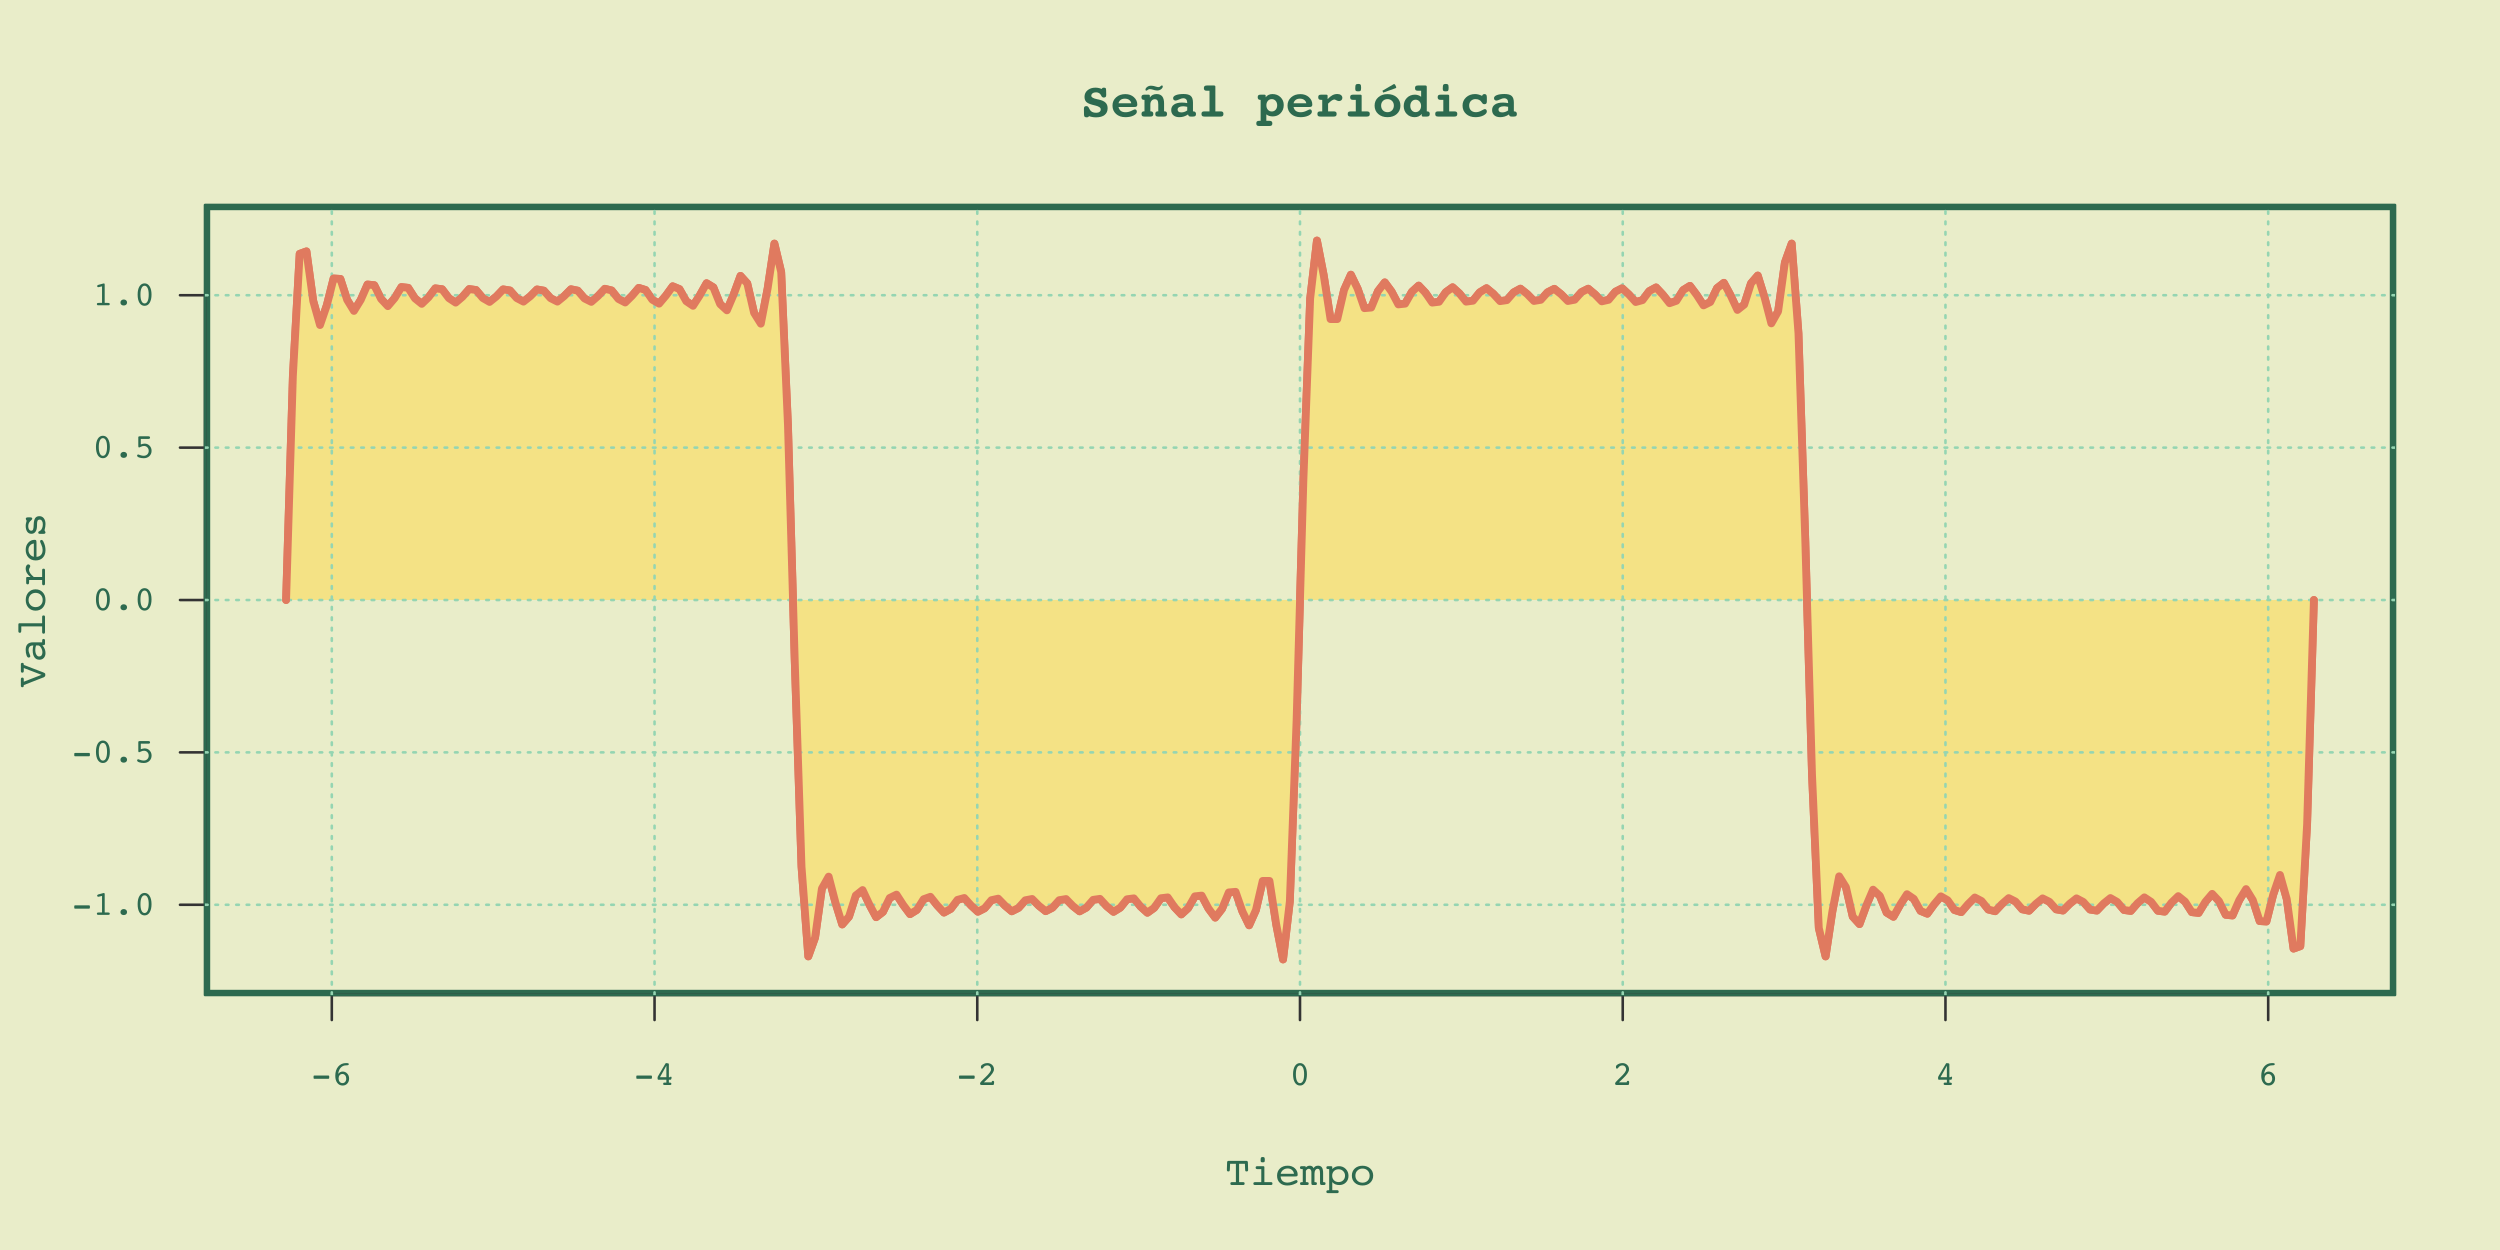 <?xml version="1.0" encoding="UTF-8"?>
<svg xmlns="http://www.w3.org/2000/svg" xmlns:xlink="http://www.w3.org/1999/xlink" width="720pt" height="360pt" viewBox="0 0 720 360" version="1.1">
<defs>
<g>
<symbol overflow="visible" id="glyph0-0">
<path style="stroke:none;" d="M 0.5 1.766 L 0.5 -7.047 L 5.5 -7.047 L 5.5 1.766 Z M 1.062 1.219 L 4.938 1.219 L 4.938 -6.484 L 1.062 -6.484 Z M 1.062 1.219 "/>
</symbol>
<symbol overflow="visible" id="glyph0-1">
<path style="stroke:none;" d="M 0.969 -1.781 C 0.895 -1.781 0.836 -1.801 0.797 -1.844 C 0.766 -1.883 0.75 -1.941 0.75 -2.016 L 0.75 -2.531 C 0.75 -2.594 0.766 -2.641 0.797 -2.672 C 0.836 -2.711 0.895 -2.734 0.969 -2.734 L 5.016 -2.734 C 5.086 -2.734 5.145 -2.711 5.188 -2.672 C 5.227 -2.641 5.25 -2.594 5.25 -2.531 L 5.25 -2.016 C 5.25 -1.953 5.223 -1.895 5.172 -1.844 C 5.129 -1.801 5.078 -1.781 5.016 -1.781 Z M 0.969 -1.781 "/>
</symbol>
<symbol overflow="visible" id="glyph0-2">
<path style="stroke:none;" d="M 1.953 -1.906 C 1.953 -1.5 2.055 -1.172 2.266 -0.922 C 2.473 -0.672 2.742 -0.547 3.078 -0.547 C 3.391 -0.547 3.645 -0.66 3.844 -0.891 C 4.051 -1.129 4.156 -1.441 4.156 -1.828 C 4.156 -2.223 4.051 -2.547 3.844 -2.797 C 3.633 -3.047 3.367 -3.172 3.047 -3.172 C 2.723 -3.172 2.457 -3.051 2.25 -2.812 C 2.051 -2.57 1.953 -2.27 1.953 -1.906 Z M 1.844 -3.203 C 2.02 -3.43 2.211 -3.598 2.422 -3.703 C 2.641 -3.816 2.875 -3.875 3.125 -3.875 C 3.645 -3.875 4.082 -3.68 4.438 -3.297 C 4.801 -2.91 4.984 -2.438 4.984 -1.875 C 4.984 -1.281 4.805 -0.789 4.453 -0.406 C 4.109 -0.031 3.664 0.156 3.125 0.156 C 2.477 0.156 1.961 -0.098 1.578 -0.609 C 1.191 -1.117 1 -1.797 1 -2.641 C 1 -3.742 1.281 -4.629 1.844 -5.297 C 2.414 -5.973 3.172 -6.312 4.109 -6.312 C 4.422 -6.312 4.629 -6.289 4.734 -6.25 C 4.836 -6.207 4.891 -6.117 4.891 -5.984 C 4.891 -5.773 4.695 -5.672 4.312 -5.672 C 4.062 -5.672 3.859 -5.656 3.703 -5.625 C 3.191 -5.52 2.773 -5.258 2.453 -4.844 C 2.129 -4.426 1.926 -3.879 1.844 -3.203 Z M 1.844 -3.203 "/>
</symbol>
<symbol overflow="visible" id="glyph0-3">
<path style="stroke:none;" d="M 3.406 -2.25 L 3.406 -5.562 L 1.562 -2.25 Z M 2.875 0 C 2.719 0 2.613 -0.023 2.562 -0.078 C 2.508 -0.129 2.484 -0.223 2.484 -0.359 C 2.484 -0.473 2.508 -0.555 2.562 -0.609 C 2.625 -0.66 2.719 -0.688 2.844 -0.688 L 3.406 -0.688 L 3.406 -1.516 L 1.125 -1.516 C 1.039 -1.516 0.977 -1.539 0.938 -1.594 C 0.895 -1.645 0.875 -1.719 0.875 -1.812 L 0.875 -2.156 C 0.875 -2.281 0.922 -2.414 1.016 -2.562 C 1.023 -2.582 1.035 -2.602 1.047 -2.625 L 3.109 -6.125 C 3.148 -6.195 3.188 -6.242 3.219 -6.266 C 3.25 -6.297 3.289 -6.312 3.344 -6.312 C 3.363 -6.312 3.395 -6.305 3.438 -6.297 C 3.457 -6.297 3.473 -6.297 3.484 -6.297 L 3.984 -6.219 C 4.023 -6.207 4.055 -6.176 4.078 -6.125 C 4.109 -6.082 4.125 -6.031 4.125 -5.969 L 4.125 -2.25 L 4.375 -2.25 C 4.445 -2.25 4.504 -2.273 4.547 -2.328 C 4.586 -2.391 4.629 -2.422 4.672 -2.422 C 4.742 -2.422 4.801 -2.395 4.844 -2.344 C 4.883 -2.301 4.906 -2.242 4.906 -2.172 C 4.906 -2.141 4.906 -2.109 4.906 -2.078 C 4.906 -2.055 4.898 -2.035 4.891 -2.016 L 4.844 -1.812 C 4.82 -1.695 4.789 -1.617 4.75 -1.578 C 4.707 -1.535 4.641 -1.516 4.547 -1.516 L 4.125 -1.516 L 4.125 -0.688 L 4.297 -0.688 C 4.504 -0.688 4.645 -0.66 4.719 -0.609 C 4.801 -0.555 4.844 -0.473 4.844 -0.359 C 4.844 -0.234 4.812 -0.141 4.75 -0.078 C 4.688 -0.023 4.586 0 4.453 0 Z M 2.875 0 "/>
</symbol>
<symbol overflow="visible" id="glyph0-4">
<path style="stroke:none;" d="M 1.297 0 C 1.129 0 1.004 -0.031 0.922 -0.094 C 0.836 -0.164 0.797 -0.281 0.797 -0.438 C 0.797 -0.645 1.109 -1.039 1.734 -1.625 L 1.875 -1.766 C 1.969 -1.848 2.102 -1.977 2.281 -2.156 C 3.406 -3.207 3.969 -3.977 3.969 -4.469 C 3.969 -4.812 3.867 -5.094 3.672 -5.312 C 3.473 -5.531 3.219 -5.641 2.906 -5.641 C 2.695 -5.641 2.5 -5.598 2.312 -5.516 C 2.125 -5.43 1.973 -5.316 1.859 -5.172 C 1.836 -5.141 1.805 -5.098 1.766 -5.047 C 1.648 -4.828 1.516 -4.719 1.359 -4.719 C 1.242 -4.719 1.16 -4.75 1.109 -4.812 C 1.066 -4.883 1.047 -5.023 1.047 -5.234 C 1.047 -5.348 1.055 -5.43 1.078 -5.484 C 1.098 -5.535 1.141 -5.594 1.203 -5.656 C 1.41 -5.863 1.664 -6.023 1.969 -6.141 C 2.281 -6.254 2.598 -6.312 2.922 -6.312 C 3.461 -6.312 3.91 -6.141 4.266 -5.797 C 4.629 -5.453 4.812 -5.023 4.812 -4.516 C 4.812 -3.879 4.258 -3.031 3.156 -1.969 C 2.875 -1.707 2.66 -1.5 2.516 -1.344 L 1.906 -0.766 L 4.141 -0.766 C 4.148 -0.91 4.188 -1.02 4.25 -1.094 C 4.312 -1.164 4.398 -1.203 4.516 -1.203 C 4.617 -1.203 4.703 -1.164 4.766 -1.094 C 4.828 -1.02 4.859 -0.922 4.859 -0.797 C 4.859 -0.785 4.852 -0.77 4.844 -0.75 C 4.844 -0.727 4.844 -0.711 4.844 -0.703 L 4.812 -0.328 C 4.801 -0.223 4.77 -0.141 4.719 -0.078 C 4.676 -0.023 4.613 0 4.531 0 Z M 1.297 0 "/>
</symbol>
<symbol overflow="visible" id="glyph0-5">
<path style="stroke:none;" d="M 3 -5.625 C 2.625 -5.625 2.332 -5.398 2.125 -4.953 C 1.914 -4.516 1.812 -3.891 1.812 -3.078 C 1.812 -2.266 1.914 -1.633 2.125 -1.188 C 2.332 -0.75 2.625 -0.531 3 -0.531 C 3.375 -0.531 3.664 -0.75 3.875 -1.188 C 4.082 -1.633 4.188 -2.266 4.188 -3.078 C 4.188 -3.891 4.082 -4.516 3.875 -4.953 C 3.664 -5.398 3.375 -5.625 3 -5.625 Z M 3 0.156 C 2.383 0.156 1.895 -0.129 1.531 -0.703 C 1.176 -1.285 1 -2.078 1 -3.078 C 1 -4.078 1.176 -4.863 1.531 -5.438 C 1.895 -6.02 2.383 -6.312 3 -6.312 C 3.613 -6.312 4.098 -6.02 4.453 -5.438 C 4.816 -4.863 5 -4.078 5 -3.078 C 5 -2.078 4.816 -1.285 4.453 -0.703 C 4.098 -0.129 3.613 0.156 3 0.156 Z M 3 0.156 "/>
</symbol>
<symbol overflow="visible" id="glyph0-6">
<path style="stroke:none;" d="M 1.828 -5.234 C 1.785 -5.234 1.754 -5.227 1.734 -5.219 C 1.711 -5.219 1.695 -5.219 1.688 -5.219 C 1.582 -5.219 1.5 -5.242 1.438 -5.297 C 1.375 -5.359 1.344 -5.438 1.344 -5.531 C 1.344 -5.613 1.367 -5.68 1.422 -5.734 C 1.473 -5.797 1.551 -5.844 1.656 -5.875 L 3.109 -6.266 C 3.148 -6.273 3.188 -6.281 3.219 -6.281 C 3.25 -6.289 3.285 -6.297 3.328 -6.297 C 3.379 -6.297 3.422 -6.266 3.453 -6.203 C 3.492 -6.148 3.516 -6.07 3.516 -5.969 L 3.516 -0.688 L 4.297 -0.688 C 4.586 -0.688 4.77 -0.66 4.844 -0.609 C 4.926 -0.566 4.969 -0.484 4.969 -0.359 C 4.969 -0.234 4.938 -0.141 4.875 -0.078 C 4.812 -0.023 4.711 0 4.578 0 L 1.656 0 C 1.531 0 1.43 -0.023 1.359 -0.078 C 1.297 -0.141 1.266 -0.234 1.266 -0.359 C 1.266 -0.484 1.301 -0.566 1.375 -0.609 C 1.457 -0.66 1.645 -0.688 1.938 -0.688 L 2.75 -0.688 L 2.75 -5.453 Z M 1.828 -5.234 "/>
</symbol>
<symbol overflow="visible" id="glyph0-7">
<path style="stroke:none;" d="M 2.047 -0.797 C 2.047 -1.055 2.133 -1.266 2.312 -1.422 C 2.488 -1.586 2.719 -1.672 3 -1.672 C 3.289 -1.672 3.52 -1.586 3.688 -1.422 C 3.863 -1.266 3.953 -1.055 3.953 -0.797 C 3.953 -0.535 3.863 -0.328 3.688 -0.172 C 3.508 -0.016 3.281 0.062 3 0.062 C 2.707 0.062 2.473 -0.016 2.297 -0.172 C 2.129 -0.328 2.047 -0.535 2.047 -0.797 Z M 2.047 -0.797 "/>
</symbol>
<symbol overflow="visible" id="glyph0-8">
<path style="stroke:none;" d="M 1.906 -3.812 C 2.113 -3.895 2.305 -3.953 2.484 -3.984 C 2.672 -4.023 2.848 -4.047 3.016 -4.047 C 3.586 -4.047 4.062 -3.848 4.438 -3.453 C 4.82 -3.055 5.016 -2.566 5.016 -1.984 C 5.016 -1.359 4.801 -0.844 4.375 -0.438 C 3.957 -0.039 3.422 0.156 2.766 0.156 C 2.223 0.156 1.766 0.082 1.391 -0.062 C 1.023 -0.207 0.844 -0.383 0.844 -0.594 C 0.844 -0.688 0.875 -0.766 0.938 -0.828 C 1.008 -0.891 1.094 -0.922 1.188 -0.922 C 1.219 -0.922 1.406 -0.859 1.75 -0.734 C 2.102 -0.609 2.426 -0.547 2.719 -0.547 C 3.156 -0.547 3.508 -0.676 3.781 -0.938 C 4.051 -1.207 4.188 -1.547 4.188 -1.953 C 4.188 -2.359 4.055 -2.695 3.797 -2.969 C 3.547 -3.238 3.223 -3.375 2.828 -3.375 C 2.535 -3.375 2.25 -3.301 1.969 -3.156 C 1.688 -3.008 1.516 -2.938 1.453 -2.938 C 1.359 -2.938 1.289 -2.969 1.25 -3.031 C 1.207 -3.102 1.188 -3.234 1.188 -3.422 L 1.188 -5.859 C 1.188 -5.961 1.219 -6.035 1.281 -6.078 C 1.352 -6.129 1.473 -6.156 1.641 -6.156 L 4.109 -6.156 C 4.266 -6.156 4.379 -6.125 4.453 -6.062 C 4.535 -6 4.578 -5.906 4.578 -5.781 C 4.578 -5.656 4.535 -5.562 4.453 -5.5 C 4.379 -5.438 4.266 -5.406 4.109 -5.406 L 1.906 -5.406 Z M 1.906 -3.812 "/>
</symbol>
<symbol overflow="visible" id="glyph1-0">
<path style="stroke:none;" d="M 0.703 2.469 L 0.703 -9.875 L 7.703 -9.875 L 7.703 2.469 Z M 1.484 1.703 L 6.922 1.703 L 6.922 -9.078 L 1.484 -9.078 Z M 1.484 1.703 "/>
</symbol>
<symbol overflow="visible" id="glyph1-1">
<path style="stroke:none;" d="M 5.906 -7.953 C 5.977 -8.098 6.055 -8.195 6.141 -8.25 C 6.223 -8.301 6.352 -8.328 6.531 -8.328 C 6.801 -8.328 6.973 -8.281 7.047 -8.188 C 7.117 -8.094 7.16 -7.898 7.172 -7.609 L 7.203 -6.297 L 7.203 -6.219 C 7.203 -5.945 7.145 -5.754 7.031 -5.641 C 6.926 -5.535 6.75 -5.484 6.5 -5.484 C 6.176 -5.484 5.93 -5.66 5.766 -6.016 C 5.742 -6.055 5.727 -6.094 5.719 -6.125 C 5.57 -6.414 5.379 -6.629 5.141 -6.766 C 4.898 -6.91 4.613 -6.984 4.281 -6.984 C 3.875 -6.984 3.539 -6.891 3.281 -6.703 C 3.031 -6.516 2.906 -6.27 2.906 -5.969 C 2.906 -5.551 3.488 -5.223 4.656 -4.984 C 4.844 -4.941 4.992 -4.91 5.109 -4.891 C 5.984 -4.691 6.617 -4.395 7.016 -4 C 7.41 -3.613 7.609 -3.082 7.609 -2.406 C 7.609 -1.57 7.32 -0.926 6.75 -0.469 C 6.176 -0.008 5.359 0.219 4.297 0.219 C 3.879 0.219 3.508 0.188 3.188 0.125 C 2.863 0.07 2.551 -0.008 2.25 -0.125 C 2.176 0 2.086 0.086 1.984 0.141 C 1.891 0.191 1.758 0.219 1.594 0.219 C 1.301 0.219 1.098 0.16 0.984 0.047 C 0.879 -0.055 0.82 -0.25 0.812 -0.531 L 0.781 -2.141 L 0.781 -2.219 C 0.781 -2.52 0.836 -2.727 0.953 -2.844 C 1.066 -2.957 1.258 -3.016 1.531 -3.016 C 1.832 -3.016 2.082 -2.801 2.281 -2.375 C 2.332 -2.27 2.367 -2.191 2.391 -2.141 C 2.566 -1.785 2.812 -1.52 3.125 -1.344 C 3.445 -1.176 3.836 -1.094 4.297 -1.094 C 4.711 -1.094 5.035 -1.176 5.266 -1.344 C 5.504 -1.52 5.625 -1.766 5.625 -2.078 C 5.625 -2.566 5.098 -2.938 4.047 -3.188 C 3.734 -3.258 3.484 -3.32 3.297 -3.375 C 2.41 -3.602 1.797 -3.891 1.453 -4.234 C 1.117 -4.586 0.953 -5.07 0.953 -5.688 C 0.953 -6.457 1.242 -7.086 1.828 -7.578 C 2.41 -8.078 3.172 -8.328 4.109 -8.328 C 4.41 -8.328 4.711 -8.297 5.016 -8.234 C 5.316 -8.172 5.613 -8.078 5.906 -7.953 Z M 5.906 -7.953 "/>
</symbol>
<symbol overflow="visible" id="glyph1-2">
<path style="stroke:none;" d="M 2.344 -2.75 C 2.457 -2.25 2.68 -1.875 3.016 -1.625 C 3.359 -1.375 3.812 -1.25 4.375 -1.25 C 4.945 -1.25 5.508 -1.383 6.062 -1.656 C 6.613 -1.938 6.945 -2.078 7.062 -2.078 C 7.227 -2.078 7.363 -2.016 7.469 -1.891 C 7.57 -1.766 7.625 -1.602 7.625 -1.406 C 7.625 -0.977 7.305 -0.609 6.672 -0.297 C 6.047 0.016 5.266 0.172 4.328 0.172 C 3.223 0.172 2.328 -0.133 1.641 -0.75 C 0.953 -1.375 0.609 -2.176 0.609 -3.156 C 0.609 -4.125 0.953 -4.914 1.641 -5.531 C 2.328 -6.156 3.223 -6.469 4.328 -6.469 C 5.305 -6.469 6.117 -6.176 6.766 -5.594 C 7.422 -5.008 7.75 -4.297 7.75 -3.453 C 7.75 -3.191 7.68 -3.008 7.547 -2.906 C 7.422 -2.801 7.156 -2.75 6.75 -2.75 Z M 6.016 -3.828 C 5.941 -4.242 5.742 -4.566 5.422 -4.797 C 5.098 -5.035 4.68 -5.156 4.172 -5.156 C 3.672 -5.156 3.27 -5.039 2.969 -4.812 C 2.664 -4.594 2.457 -4.266 2.344 -3.828 Z M 6.016 -3.828 "/>
</symbol>
<symbol overflow="visible" id="glyph1-3">
<path style="stroke:none;" d="M 7.062 -1.516 L 7.156 -1.516 C 7.414 -1.516 7.609 -1.453 7.734 -1.328 C 7.859 -1.203 7.922 -1.016 7.922 -0.766 C 7.922 -0.492 7.852 -0.297 7.719 -0.172 C 7.594 -0.055 7.375 0 7.062 0 L 5.391 0 C 5.078 0 4.852 -0.055 4.719 -0.172 C 4.594 -0.297 4.531 -0.492 4.531 -0.766 C 4.531 -1.016 4.594 -1.203 4.719 -1.328 C 4.852 -1.453 5.051 -1.516 5.312 -1.516 L 5.391 -1.516 L 5.391 -3.484 C 5.391 -4.035 5.312 -4.426 5.156 -4.656 C 5 -4.883 4.742 -5 4.391 -5 C 4.016 -5 3.707 -4.859 3.469 -4.578 C 3.227 -4.305 3.109 -3.941 3.109 -3.484 L 3.109 -1.516 L 3.188 -1.516 C 3.445 -1.516 3.641 -1.453 3.766 -1.328 C 3.898 -1.203 3.969 -1.016 3.969 -0.766 C 3.969 -0.492 3.898 -0.297 3.766 -0.172 C 3.629 -0.055 3.41 0 3.109 0 L 1.422 0 C 1.109 0 0.883 -0.055 0.75 -0.172 C 0.625 -0.297 0.562 -0.492 0.562 -0.766 C 0.562 -1.016 0.625 -1.203 0.75 -1.328 C 0.875 -1.453 1.066 -1.516 1.328 -1.516 L 1.422 -1.516 L 1.422 -4.812 L 1.297 -4.812 C 1.055 -4.812 0.867 -4.875 0.734 -5 C 0.609 -5.133 0.547 -5.32 0.547 -5.562 C 0.547 -5.832 0.609 -6.023 0.734 -6.141 C 0.867 -6.254 1.098 -6.312 1.422 -6.312 L 2.578 -6.312 C 2.703 -6.312 2.797 -6.285 2.859 -6.234 C 2.93 -6.191 2.969 -6.117 2.969 -6.016 L 2.969 -5.484 C 3.176 -5.816 3.441 -6.066 3.766 -6.234 C 4.098 -6.398 4.477 -6.484 4.906 -6.484 C 5.633 -6.484 6.176 -6.258 6.531 -5.812 C 6.883 -5.375 7.062 -4.703 7.062 -3.797 Z M 4.281 -7.625 L 3.516 -7.844 C 3.398 -7.863 3.297 -7.879 3.203 -7.891 C 3.109 -7.91 3.02 -7.922 2.938 -7.922 C 2.738 -7.922 2.547 -7.844 2.359 -7.688 C 2.18 -7.539 2.051 -7.469 1.969 -7.469 C 1.883 -7.469 1.816 -7.488 1.766 -7.531 C 1.723 -7.582 1.703 -7.656 1.703 -7.75 C 1.703 -8.02 1.859 -8.273 2.172 -8.516 C 2.492 -8.766 2.863 -8.891 3.281 -8.891 C 3.426 -8.891 3.566 -8.879 3.703 -8.859 C 3.836 -8.848 3.973 -8.828 4.109 -8.797 L 4.891 -8.578 C 5.047 -8.547 5.16 -8.52 5.234 -8.5 C 5.316 -8.488 5.395 -8.484 5.469 -8.484 C 5.664 -8.484 5.852 -8.562 6.031 -8.719 C 6.207 -8.883 6.332 -8.969 6.406 -8.969 C 6.5 -8.969 6.566 -8.941 6.609 -8.891 C 6.66 -8.836 6.688 -8.766 6.688 -8.672 C 6.688 -8.398 6.531 -8.141 6.219 -7.891 C 5.906 -7.641 5.535 -7.516 5.109 -7.516 C 4.984 -7.516 4.852 -7.523 4.719 -7.547 C 4.582 -7.566 4.438 -7.594 4.281 -7.625 Z M 4.281 -7.625 "/>
</symbol>
<symbol overflow="visible" id="glyph1-4">
<path style="stroke:none;" d="M 6.984 -1.5 L 7.094 -1.5 C 7.344 -1.5 7.531 -1.43 7.656 -1.297 C 7.789 -1.172 7.859 -0.988 7.859 -0.75 C 7.859 -0.477 7.789 -0.285 7.656 -0.172 C 7.52 -0.055 7.297 0 6.984 0 L 6.344 0 C 6.113 0 5.941 -0.039 5.828 -0.125 C 5.723 -0.219 5.633 -0.379 5.562 -0.609 C 5.176 -0.348 4.77 -0.148 4.344 -0.016 C 3.926 0.109 3.5 0.172 3.062 0.172 C 2.332 0.172 1.758 -0.008 1.344 -0.375 C 0.926 -0.738 0.719 -1.238 0.719 -1.875 C 0.719 -2.562 0.988 -3.094 1.531 -3.469 C 2.07 -3.844 2.832 -4.031 3.812 -4.031 C 4.031 -4.031 4.258 -4.02 4.5 -4 C 4.75 -3.977 5.023 -3.941 5.328 -3.891 L 5.328 -4.016 C 5.328 -4.43 5.227 -4.742 5.031 -4.953 C 4.832 -5.172 4.539 -5.281 4.156 -5.281 C 3.852 -5.281 3.469 -5.164 3 -4.938 C 2.531 -4.719 2.188 -4.609 1.969 -4.609 C 1.758 -4.609 1.586 -4.672 1.453 -4.797 C 1.328 -4.922 1.266 -5.086 1.266 -5.297 C 1.266 -5.66 1.531 -5.953 2.062 -6.172 C 2.602 -6.391 3.336 -6.5 4.266 -6.5 C 5.242 -6.5 5.941 -6.312 6.359 -5.938 C 6.773 -5.562 6.984 -4.926 6.984 -4.031 Z M 5.328 -2.812 C 5.098 -2.863 4.891 -2.898 4.703 -2.922 C 4.516 -2.953 4.336 -2.969 4.172 -2.969 C 3.672 -2.969 3.273 -2.883 2.984 -2.719 C 2.703 -2.551 2.562 -2.316 2.562 -2.016 C 2.562 -1.754 2.648 -1.551 2.828 -1.406 C 3.016 -1.27 3.281 -1.203 3.625 -1.203 C 3.938 -1.203 4.227 -1.25 4.5 -1.344 C 4.781 -1.438 5.055 -1.578 5.328 -1.766 Z M 5.328 -2.812 "/>
</symbol>
<symbol overflow="visible" id="glyph1-5">
<path style="stroke:none;" d="M 5.031 -1.5 L 6.516 -1.5 C 6.828 -1.5 7.047 -1.441 7.172 -1.328 C 7.297 -1.211 7.359 -1.023 7.359 -0.766 C 7.359 -0.492 7.289 -0.297 7.156 -0.172 C 7.031 -0.055 6.816 0 6.516 0 L 1.875 0 C 1.57 0 1.352 -0.055 1.219 -0.172 C 1.094 -0.297 1.031 -0.492 1.031 -0.766 C 1.031 -1.023 1.094 -1.211 1.219 -1.328 C 1.344 -1.441 1.562 -1.5 1.875 -1.5 L 3.344 -1.5 L 3.344 -7.438 L 2.594 -7.438 C 2.281 -7.438 2.055 -7.492 1.922 -7.609 C 1.785 -7.734 1.719 -7.926 1.719 -8.188 C 1.719 -8.457 1.785 -8.648 1.922 -8.766 C 2.055 -8.891 2.281 -8.953 2.594 -8.953 L 4.641 -8.953 C 4.766 -8.953 4.859 -8.926 4.922 -8.875 C 4.992 -8.82 5.031 -8.75 5.031 -8.656 Z M 5.031 -1.5 "/>
</symbol>
<symbol overflow="visible" id="glyph1-6">
<path style="stroke:none;" d=""/>
</symbol>
<symbol overflow="visible" id="glyph1-7">
<path style="stroke:none;" d="M 2.906 -0.641 L 2.906 1.219 L 3.766 1.219 C 4.078 1.219 4.301 1.273 4.438 1.391 C 4.57 1.516 4.641 1.707 4.641 1.969 C 4.641 2.238 4.57 2.43 4.438 2.547 C 4.301 2.66 4.078 2.719 3.766 2.719 L 0.875 2.719 C 0.551 2.719 0.328 2.66 0.203 2.547 C 0.078 2.43 0.016 2.238 0.016 1.969 C 0.016 1.707 0.078 1.516 0.203 1.391 C 0.336 1.273 0.562 1.219 0.875 1.219 L 1.266 1.219 L 1.266 -4.812 L 1.156 -4.812 C 0.914 -4.812 0.734 -4.875 0.609 -5 C 0.484 -5.133 0.422 -5.328 0.422 -5.578 C 0.422 -5.836 0.484 -6.023 0.609 -6.141 C 0.734 -6.254 0.953 -6.312 1.266 -6.312 L 2.328 -6.312 C 2.453 -6.312 2.547 -6.285 2.609 -6.234 C 2.68 -6.191 2.719 -6.125 2.719 -6.031 L 2.719 -5.547 C 2.945 -5.859 3.223 -6.094 3.547 -6.25 C 3.879 -6.406 4.254 -6.484 4.672 -6.484 C 5.609 -6.484 6.383 -6.18 7 -5.578 C 7.613 -4.984 7.922 -4.234 7.922 -3.328 C 7.922 -2.379 7.617 -1.594 7.016 -0.969 C 6.422 -0.352 5.672 -0.047 4.766 -0.047 C 4.398 -0.047 4.055 -0.094 3.734 -0.188 C 3.41 -0.289 3.133 -0.441 2.906 -0.641 Z M 4.484 -5.031 C 4.023 -5.031 3.648 -4.863 3.359 -4.531 C 3.066 -4.195 2.922 -3.77 2.922 -3.25 C 2.922 -2.727 3.066 -2.301 3.359 -1.969 C 3.648 -1.633 4.023 -1.469 4.484 -1.469 C 4.93 -1.469 5.301 -1.633 5.594 -1.969 C 5.883 -2.301 6.031 -2.727 6.031 -3.25 C 6.031 -3.77 5.883 -4.195 5.594 -4.531 C 5.301 -4.863 4.93 -5.031 4.484 -5.031 Z M 4.484 -5.031 "/>
</symbol>
<symbol overflow="visible" id="glyph1-8">
<path style="stroke:none;" d="M 3.891 -3.719 L 3.891 -1.5 L 5.5 -1.5 C 5.812 -1.5 6.031 -1.441 6.156 -1.328 C 6.289 -1.211 6.359 -1.023 6.359 -0.766 C 6.359 -0.492 6.289 -0.297 6.156 -0.172 C 6.031 -0.055 5.812 0 5.5 0 L 1.688 0 C 1.363 0 1.133 -0.055 1 -0.172 C 0.875 -0.297 0.812 -0.492 0.812 -0.766 C 0.812 -1.023 0.875 -1.211 1 -1.328 C 1.133 -1.441 1.363 -1.5 1.688 -1.5 L 2.203 -1.5 L 2.203 -4.812 L 1.906 -4.812 C 1.594 -4.812 1.367 -4.867 1.234 -4.984 C 1.109 -5.109 1.047 -5.305 1.047 -5.578 C 1.047 -5.836 1.109 -6.023 1.234 -6.141 C 1.359 -6.254 1.582 -6.312 1.906 -6.312 L 3.359 -6.312 C 3.484 -6.312 3.578 -6.285 3.641 -6.234 C 3.711 -6.18 3.75 -6.109 3.75 -6.016 L 3.75 -5.016 C 4.25 -5.547 4.711 -5.926 5.141 -6.156 C 5.578 -6.383 6.039 -6.5 6.531 -6.5 C 6.988 -6.5 7.348 -6.395 7.609 -6.188 C 7.867 -5.988 8 -5.719 8 -5.375 C 8 -5.113 7.906 -4.895 7.719 -4.719 C 7.539 -4.551 7.312 -4.469 7.031 -4.469 C 6.82 -4.469 6.578 -4.539 6.297 -4.688 C 6.016 -4.844 5.82 -4.922 5.719 -4.922 C 5.5 -4.922 5.238 -4.82 4.938 -4.625 C 4.645 -4.426 4.297 -4.125 3.891 -3.719 Z M 3.891 -3.719 "/>
</symbol>
<symbol overflow="visible" id="glyph1-9">
<path style="stroke:none;" d="M 5.156 -1.5 L 6.625 -1.5 C 6.938 -1.5 7.16 -1.441 7.297 -1.328 C 7.43 -1.211 7.5 -1.023 7.5 -0.766 C 7.5 -0.492 7.43 -0.297 7.297 -0.172 C 7.16 -0.055 6.938 0 6.625 0 L 2 0 C 1.688 0 1.461 -0.055 1.328 -0.172 C 1.203 -0.297 1.141 -0.492 1.141 -0.766 C 1.141 -1.023 1.203 -1.211 1.328 -1.328 C 1.461 -1.441 1.688 -1.5 2 -1.5 L 3.469 -1.5 L 3.469 -4.812 L 2.703 -4.812 C 2.398 -4.812 2.18 -4.867 2.047 -4.984 C 1.91 -5.109 1.844 -5.305 1.844 -5.578 C 1.844 -5.836 1.906 -6.023 2.031 -6.141 C 2.164 -6.254 2.391 -6.312 2.703 -6.312 L 4.766 -6.312 C 4.891 -6.312 4.984 -6.285 5.047 -6.234 C 5.117 -6.18 5.156 -6.109 5.156 -6.016 Z M 4.172 -9.406 C 4.504 -9.406 4.723 -9.344 4.828 -9.219 C 4.941 -9.094 5 -8.785 5 -8.297 C 5 -7.836 4.945 -7.551 4.844 -7.438 C 4.75 -7.32 4.52 -7.266 4.156 -7.266 C 3.801 -7.266 3.57 -7.316 3.469 -7.422 C 3.363 -7.523 3.312 -7.734 3.312 -8.047 C 3.312 -8.629 3.363 -9 3.469 -9.156 C 3.57 -9.32 3.805 -9.406 4.172 -9.406 Z M 4.172 -9.406 "/>
</symbol>
<symbol overflow="visible" id="glyph1-10">
<path style="stroke:none;" d="M 4.203 -5.031 C 3.66 -5.031 3.219 -4.852 2.875 -4.5 C 2.531 -4.156 2.359 -3.711 2.359 -3.172 C 2.359 -2.617 2.531 -2.16 2.875 -1.797 C 3.219 -1.441 3.66 -1.266 4.203 -1.266 C 4.734 -1.266 5.172 -1.441 5.516 -1.797 C 5.859 -2.16 6.031 -2.617 6.031 -3.172 C 6.031 -3.711 5.859 -4.156 5.516 -4.5 C 5.172 -4.852 4.734 -5.031 4.203 -5.031 Z M 4.203 -6.469 C 5.305 -6.469 6.203 -6.156 6.891 -5.531 C 7.578 -4.914 7.922 -4.125 7.922 -3.156 C 7.922 -2.176 7.578 -1.375 6.891 -0.75 C 6.203 -0.133 5.305 0.172 4.203 0.172 C 3.098 0.172 2.203 -0.133 1.516 -0.75 C 0.828 -1.375 0.484 -2.176 0.484 -3.156 C 0.484 -4.125 0.828 -4.914 1.516 -5.531 C 2.203 -6.156 3.098 -6.469 4.203 -6.469 Z M 2.969 -6.906 L 2.734 -7.438 L 6 -9.344 C 6.008 -9.352 6.023 -9.359 6.047 -9.359 C 6.066 -9.359 6.086 -9.359 6.109 -9.359 C 6.16 -9.359 6.211 -9.336 6.266 -9.297 C 6.328 -9.266 6.375 -9.219 6.406 -9.156 L 6.688 -8.562 C 6.688 -8.562 6.691 -8.551 6.703 -8.531 C 6.711 -8.5 6.719 -8.473 6.719 -8.453 C 6.719 -8.391 6.703 -8.332 6.672 -8.281 C 6.641 -8.227 6.594 -8.191 6.531 -8.172 Z M 2.969 -6.906 "/>
</symbol>
<symbol overflow="visible" id="glyph1-11">
<path style="stroke:none;" d="M 7.109 -1.5 L 7.219 -1.5 C 7.469 -1.5 7.656 -1.438 7.781 -1.312 C 7.906 -1.188 7.969 -1.004 7.969 -0.766 C 7.969 -0.492 7.898 -0.297 7.766 -0.172 C 7.641 -0.055 7.422 0 7.109 0 L 6.062 0 C 5.926 0 5.82 -0.023 5.75 -0.078 C 5.688 -0.129 5.656 -0.203 5.656 -0.297 L 5.656 -0.766 C 5.426 -0.461 5.133 -0.227 4.781 -0.062 C 4.438 0.094 4.047 0.172 3.609 0.172 C 2.711 0.172 1.961 -0.129 1.359 -0.734 C 0.766 -1.348 0.469 -2.109 0.469 -3.016 C 0.469 -3.961 0.77 -4.75 1.375 -5.375 C 1.988 -6 2.766 -6.312 3.703 -6.312 C 4.023 -6.312 4.336 -6.258 4.641 -6.156 C 4.953 -6.051 5.234 -5.898 5.484 -5.703 L 5.484 -7.438 L 4.578 -7.438 C 4.266 -7.438 4.039 -7.492 3.906 -7.609 C 3.781 -7.734 3.719 -7.926 3.719 -8.188 C 3.719 -8.457 3.781 -8.648 3.906 -8.766 C 4.039 -8.891 4.266 -8.953 4.578 -8.953 L 6.703 -8.953 C 6.859 -8.953 6.961 -8.914 7.016 -8.844 C 7.078 -8.781 7.109 -8.664 7.109 -8.5 Z M 3.906 -4.859 C 3.457 -4.859 3.086 -4.691 2.797 -4.359 C 2.504 -4.023 2.359 -3.598 2.359 -3.078 C 2.359 -2.555 2.504 -2.125 2.797 -1.781 C 3.086 -1.445 3.457 -1.281 3.906 -1.281 C 4.352 -1.281 4.723 -1.445 5.016 -1.781 C 5.316 -2.125 5.469 -2.555 5.469 -3.078 C 5.469 -3.586 5.316 -4.008 5.016 -4.344 C 4.723 -4.688 4.352 -4.859 3.906 -4.859 Z M 3.906 -4.859 "/>
</symbol>
<symbol overflow="visible" id="glyph1-12">
<path style="stroke:none;" d="M 6.234 -5.953 C 6.285 -6.129 6.367 -6.258 6.484 -6.344 C 6.598 -6.438 6.75 -6.484 6.938 -6.484 C 7.176 -6.484 7.348 -6.406 7.453 -6.25 C 7.555 -6.102 7.609 -5.848 7.609 -5.484 L 7.609 -4.375 C 7.609 -4.094 7.551 -3.883 7.438 -3.75 C 7.332 -3.625 7.16 -3.562 6.922 -3.562 C 6.754 -3.562 6.613 -3.598 6.5 -3.672 C 6.383 -3.742 6.258 -3.891 6.125 -4.109 C 5.945 -4.422 5.707 -4.648 5.406 -4.797 C 5.113 -4.953 4.754 -5.031 4.328 -5.031 C 3.797 -5.031 3.359 -4.852 3.016 -4.5 C 2.68 -4.156 2.516 -3.711 2.516 -3.172 C 2.516 -2.598 2.688 -2.133 3.031 -1.781 C 3.383 -1.438 3.859 -1.266 4.453 -1.266 C 4.984 -1.266 5.516 -1.414 6.047 -1.719 C 6.578 -2.02 6.906 -2.172 7.031 -2.172 C 7.195 -2.172 7.332 -2.102 7.438 -1.969 C 7.551 -1.844 7.609 -1.68 7.609 -1.484 C 7.609 -1.055 7.285 -0.672 6.641 -0.328 C 5.992 0.004 5.223 0.172 4.328 0.172 C 3.223 0.172 2.328 -0.133 1.641 -0.75 C 0.953 -1.375 0.609 -2.176 0.609 -3.156 C 0.609 -4.102 0.945 -4.895 1.625 -5.531 C 2.312 -6.164 3.176 -6.484 4.219 -6.484 C 4.562 -6.484 4.898 -6.438 5.234 -6.344 C 5.566 -6.258 5.898 -6.129 6.234 -5.953 Z M 6.234 -5.953 "/>
</symbol>
<symbol overflow="visible" id="glyph2-0">
<path style="stroke:none;" d="M 0.594 2.125 L 0.594 -8.469 L 6.594 -8.469 L 6.594 2.125 Z M 1.266 1.453 L 5.938 1.453 L 5.938 -7.781 L 1.266 -7.781 Z M 1.266 1.453 "/>
</symbol>
<symbol overflow="visible" id="glyph2-1">
<path style="stroke:none;" d="M 1.406 -4.578 C 1.395 -4.285 1.359 -4.098 1.297 -4.016 C 1.242 -3.941 1.129 -3.906 0.953 -3.906 C 0.816 -3.906 0.711 -3.941 0.641 -4.016 C 0.578 -4.086 0.547 -4.191 0.547 -4.328 C 0.547 -4.328 0.547 -4.359 0.547 -4.422 C 0.547 -4.484 0.547 -4.547 0.547 -4.609 L 0.609 -6.547 C 0.617 -6.68 0.656 -6.781 0.719 -6.844 C 0.789 -6.914 0.906 -6.953 1.062 -6.953 L 6.141 -6.953 C 6.297 -6.953 6.406 -6.914 6.469 -6.844 C 6.539 -6.781 6.582 -6.68 6.594 -6.547 L 6.656 -4.609 C 6.656 -4.535 6.656 -4.469 6.656 -4.406 C 6.656 -4.344 6.656 -4.312 6.656 -4.312 C 6.656 -4.176 6.617 -4.07 6.547 -4 C 6.473 -3.938 6.363 -3.906 6.219 -3.906 C 6.062 -3.906 5.953 -3.941 5.891 -4.016 C 5.836 -4.098 5.805 -4.285 5.797 -4.578 L 5.734 -6.109 L 4.062 -6.109 L 4.062 -0.828 L 5.188 -0.828 C 5.352 -0.828 5.473 -0.797 5.547 -0.734 C 5.617 -0.672 5.656 -0.566 5.656 -0.422 C 5.656 -0.285 5.617 -0.18 5.547 -0.109 C 5.473 -0.035 5.375 0 5.25 0 L 1.953 0 C 1.828 0 1.727 -0.035 1.656 -0.109 C 1.582 -0.18 1.547 -0.285 1.547 -0.422 C 1.547 -0.566 1.582 -0.672 1.656 -0.734 C 1.738 -0.797 1.867 -0.828 2.047 -0.828 L 3.141 -0.828 L 3.141 -6.109 L 1.469 -6.109 Z M 1.406 -4.578 "/>
</symbol>
<symbol overflow="visible" id="glyph2-2">
<path style="stroke:none;" d="M 3.062 -7.109 C 3.062 -7.523 3.098 -7.785 3.172 -7.891 C 3.242 -8.004 3.406 -8.062 3.656 -8.062 C 3.906 -8.062 4.066 -8.016 4.141 -7.922 C 4.223 -7.828 4.266 -7.609 4.266 -7.266 C 4.266 -6.93 4.227 -6.723 4.156 -6.641 C 4.082 -6.566 3.914 -6.531 3.656 -6.531 C 3.406 -6.531 3.242 -6.566 3.172 -6.641 C 3.098 -6.711 3.062 -6.867 3.062 -7.109 Z M 4.141 -0.828 L 6.031 -0.828 C 6.176 -0.828 6.285 -0.797 6.359 -0.734 C 6.43 -0.672 6.469 -0.566 6.469 -0.422 C 6.469 -0.266 6.43 -0.156 6.359 -0.094 C 6.297 -0.031 6.172 0 5.984 0 L 1.438 0 C 1.281 0 1.16 -0.035 1.078 -0.109 C 1.004 -0.18 0.969 -0.285 0.969 -0.422 C 0.969 -0.555 1.008 -0.656 1.094 -0.719 C 1.176 -0.789 1.301 -0.828 1.469 -0.828 L 3.25 -0.828 L 3.25 -4.578 L 2.109 -4.578 C 1.953 -4.578 1.832 -4.613 1.75 -4.688 C 1.664 -4.758 1.625 -4.863 1.625 -5 C 1.625 -5.133 1.66 -5.238 1.734 -5.312 C 1.816 -5.383 1.938 -5.422 2.094 -5.422 L 3.797 -5.422 C 3.91 -5.422 3.992 -5.395 4.047 -5.344 C 4.109 -5.301 4.141 -5.242 4.141 -5.172 Z M 4.141 -0.828 "/>
</symbol>
<symbol overflow="visible" id="glyph2-3">
<path style="stroke:none;" d="M 1.625 -2.453 C 1.656 -1.891 1.844 -1.453 2.188 -1.141 C 2.539 -0.836 3.02 -0.688 3.625 -0.688 C 4.082 -0.688 4.578 -0.805 5.109 -1.047 C 5.648 -1.297 5.977 -1.422 6.094 -1.422 C 6.207 -1.422 6.301 -1.383 6.375 -1.312 C 6.457 -1.238 6.5 -1.145 6.5 -1.031 C 6.5 -0.914 6.457 -0.812 6.375 -0.719 C 6.301 -0.625 6.172 -0.535 5.984 -0.453 C 5.598 -0.254 5.195 -0.102 4.781 0 C 4.363 0.094 3.953 0.141 3.547 0.141 C 2.648 0.141 1.93 -0.113 1.391 -0.625 C 0.859 -1.133 0.594 -1.816 0.594 -2.672 C 0.594 -3.535 0.875 -4.234 1.438 -4.766 C 2.008 -5.297 2.75 -5.562 3.656 -5.562 C 4.488 -5.562 5.176 -5.312 5.719 -4.812 C 6.258 -4.312 6.531 -3.707 6.531 -3 C 6.531 -2.781 6.484 -2.633 6.391 -2.562 C 6.297 -2.488 6.047 -2.453 5.641 -2.453 Z M 1.641 -3.219 L 5.469 -3.219 C 5.406 -3.688 5.207 -4.062 4.875 -4.344 C 4.551 -4.625 4.145 -4.766 3.656 -4.766 C 3.145 -4.766 2.707 -4.625 2.344 -4.344 C 1.988 -4.07 1.754 -3.695 1.641 -3.219 Z M 1.641 -3.219 "/>
</symbol>
<symbol overflow="visible" id="glyph2-4">
<path style="stroke:none;" d="M 5.766 -3.266 C 5.766 -3.816 5.711 -4.188 5.609 -4.375 C 5.516 -4.57 5.348 -4.672 5.109 -4.672 C 4.816 -4.672 4.586 -4.547 4.422 -4.297 C 4.254 -4.047 4.172 -3.703 4.172 -3.266 L 4.172 -0.828 L 4.266 -0.828 C 4.504 -0.828 4.664 -0.797 4.75 -0.734 C 4.832 -0.68 4.875 -0.578 4.875 -0.422 C 4.875 -0.285 4.836 -0.18 4.766 -0.109 C 4.703 -0.035 4.602 0 4.469 0 L 3.719 0 C 3.551 0 3.438 -0.035 3.375 -0.109 C 3.312 -0.191 3.281 -0.363 3.281 -0.625 L 3.281 -3.719 C 3.281 -4.008 3.211 -4.238 3.078 -4.406 C 2.953 -4.582 2.773 -4.672 2.547 -4.672 C 2.367 -4.672 2.207 -4.617 2.062 -4.516 C 1.914 -4.41 1.789 -4.258 1.688 -4.062 L 1.688 -0.828 L 1.906 -0.828 C 2.133 -0.828 2.289 -0.797 2.375 -0.734 C 2.457 -0.68 2.5 -0.578 2.5 -0.422 C 2.5 -0.266 2.461 -0.156 2.391 -0.094 C 2.328 -0.031 2.203 0 2.016 0 L 0.453 0 C 0.305 0 0.195 -0.031 0.125 -0.094 C 0.051 -0.164 0.016 -0.273 0.016 -0.422 C 0.016 -0.578 0.055 -0.68 0.141 -0.734 C 0.234 -0.797 0.414 -0.828 0.688 -0.828 L 0.797 -0.828 L 0.797 -4.578 L 0.703 -4.578 C 0.422 -4.578 0.227 -4.609 0.125 -4.672 C 0.031 -4.734 -0.016 -4.844 -0.016 -5 C -0.016 -5.133 0.02 -5.238 0.094 -5.312 C 0.176 -5.383 0.297 -5.422 0.453 -5.422 L 1.359 -5.422 C 1.484 -5.422 1.566 -5.395 1.609 -5.344 C 1.648 -5.301 1.676 -5.207 1.688 -5.062 C 1.844 -5.238 2.008 -5.363 2.188 -5.438 C 2.375 -5.52 2.582 -5.562 2.812 -5.562 C 3.094 -5.562 3.32 -5.5 3.5 -5.375 C 3.676 -5.258 3.805 -5.082 3.891 -4.844 C 4.055 -5.094 4.242 -5.273 4.453 -5.391 C 4.672 -5.504 4.922 -5.562 5.203 -5.562 C 5.703 -5.562 6.066 -5.395 6.297 -5.062 C 6.535 -4.738 6.656 -4.211 6.656 -3.484 L 6.656 -0.828 L 6.75 -0.828 C 6.988 -0.828 7.148 -0.797 7.234 -0.734 C 7.316 -0.68 7.359 -0.578 7.359 -0.422 C 7.359 -0.285 7.32 -0.18 7.25 -0.109 C 7.176 -0.035 7.07 0 6.938 0 L 6.234 0 C 6.078 0 5.957 -0.047 5.875 -0.141 C 5.801 -0.234 5.766 -0.383 5.766 -0.594 Z M 5.766 -3.266 "/>
</symbol>
<symbol overflow="visible" id="glyph2-5">
<path style="stroke:none;" d="M 2.094 1.5 L 3.5 1.5 C 3.645 1.5 3.754 1.535 3.828 1.609 C 3.898 1.68 3.938 1.785 3.938 1.922 C 3.938 2.078 3.898 2.188 3.828 2.25 C 3.754 2.312 3.629 2.344 3.453 2.344 L 0.859 2.344 C 0.703 2.344 0.582 2.305 0.5 2.234 C 0.426 2.16 0.391 2.055 0.391 1.922 C 0.391 1.766 0.438 1.656 0.531 1.594 C 0.633 1.531 0.82 1.5 1.094 1.5 L 1.203 1.5 L 1.203 -4.578 L 1.094 -4.578 C 0.82 -4.578 0.633 -4.609 0.531 -4.672 C 0.438 -4.734 0.391 -4.844 0.391 -5 C 0.391 -5.133 0.426 -5.238 0.5 -5.312 C 0.582 -5.383 0.703 -5.422 0.859 -5.422 L 1.75 -5.422 C 1.863 -5.422 1.945 -5.398 2 -5.359 C 2.062 -5.316 2.094 -5.254 2.094 -5.172 L 2.094 -4.609 C 2.352 -4.879 2.645 -5.082 2.969 -5.219 C 3.289 -5.352 3.641 -5.422 4.016 -5.422 C 4.797 -5.422 5.445 -5.156 5.969 -4.625 C 6.5 -4.094 6.766 -3.426 6.766 -2.625 C 6.766 -1.863 6.516 -1.234 6.016 -0.734 C 5.516 -0.234 4.879 0.016 4.109 0.016 C 3.691 0.016 3.305 -0.055 2.953 -0.203 C 2.609 -0.348 2.32 -0.562 2.094 -0.844 Z M 3.906 -0.844 C 4.445 -0.844 4.891 -1.016 5.234 -1.359 C 5.586 -1.703 5.766 -2.145 5.766 -2.688 C 5.766 -3.219 5.586 -3.656 5.234 -4 C 4.891 -4.352 4.445 -4.531 3.906 -4.531 C 3.363 -4.531 2.922 -4.359 2.578 -4.016 C 2.234 -3.672 2.062 -3.227 2.062 -2.688 C 2.062 -2.145 2.234 -1.703 2.578 -1.359 C 2.922 -1.016 3.363 -0.844 3.906 -0.844 Z M 3.906 -0.844 "/>
</symbol>
<symbol overflow="visible" id="glyph2-6">
<path style="stroke:none;" d="M 3.594 -0.672 C 4.195 -0.672 4.691 -0.859 5.078 -1.234 C 5.461 -1.617 5.656 -2.109 5.656 -2.703 C 5.656 -3.297 5.461 -3.781 5.078 -4.156 C 4.691 -4.539 4.195 -4.734 3.594 -4.734 C 3 -4.734 2.508 -4.539 2.125 -4.156 C 1.738 -3.781 1.547 -3.297 1.547 -2.703 C 1.547 -2.109 1.738 -1.617 2.125 -1.234 C 2.508 -0.859 3 -0.672 3.594 -0.672 Z M 6.672 -2.703 C 6.672 -1.867 6.383 -1.188 5.812 -0.656 C 5.25 -0.125 4.508 0.141 3.594 0.141 C 2.688 0.141 1.945 -0.125 1.375 -0.656 C 0.812 -1.188 0.531 -1.867 0.531 -2.703 C 0.531 -3.535 0.812 -4.219 1.375 -4.75 C 1.945 -5.281 2.688 -5.547 3.594 -5.547 C 4.5 -5.547 5.238 -5.281 5.812 -4.75 C 6.383 -4.219 6.672 -3.535 6.672 -2.703 Z M 6.672 -2.703 "/>
</symbol>
<symbol overflow="visible" id="glyph3-0">
<path style="stroke:none;" d="M 2.125 -0.594 L -8.469 -0.594 L -8.469 -6.594 L 2.125 -6.594 Z M 1.453 -1.266 L 1.453 -5.938 L -7.781 -5.938 L -7.781 -1.266 Z M 1.453 -1.266 "/>
</symbol>
<symbol overflow="visible" id="glyph3-1">
<path style="stroke:none;" d="M -6.109 -0.703 L -6.109 -0.625 C -6.109 -0.426 -6.141 -0.285 -6.203 -0.203 C -6.266 -0.117 -6.375 -0.078 -6.531 -0.078 C -6.664 -0.078 -6.77 -0.113 -6.844 -0.188 C -6.914 -0.258 -6.953 -0.363 -6.953 -0.5 L -6.953 -2.266 C -6.953 -2.492 -6.922 -2.648 -6.859 -2.734 C -6.797 -2.816 -6.688 -2.859 -6.531 -2.859 C -6.383 -2.859 -6.273 -2.812 -6.203 -2.719 C -6.141 -2.633 -6.109 -2.5 -6.109 -2.312 L -6.109 -1.672 L -1 -3.656 L -6.109 -5.609 L -6.109 -4.828 C -6.109 -4.641 -6.141 -4.5 -6.203 -4.406 C -6.273 -4.32 -6.383 -4.281 -6.531 -4.281 C -6.688 -4.281 -6.797 -4.32 -6.859 -4.406 C -6.922 -4.488 -6.953 -4.645 -6.953 -4.875 L -6.953 -6.703 C -6.953 -6.836 -6.914 -6.938 -6.844 -7 C -6.77 -7.07 -6.664 -7.109 -6.531 -7.109 C -6.375 -7.109 -6.266 -7.066 -6.203 -6.984 C -6.141 -6.91 -6.109 -6.77 -6.109 -6.562 L -6.109 -6.5 L -0.594 -4.391 C -0.289 -4.266 -0.102 -4.164 -0.031 -4.094 C 0.039 -4.02 0.078 -3.93 0.078 -3.828 L 0.078 -3.5 C 0.078 -3.238 -0.129 -3.023 -0.547 -2.859 L -0.594 -2.859 Z M -6.109 -0.703 "/>
</symbol>
<symbol overflow="visible" id="glyph3-2">
<path style="stroke:none;" d="M -2.594 -4.906 C -2.664 -4.688 -2.719 -4.473 -2.75 -4.266 C -2.781 -4.066 -2.797 -3.867 -2.797 -3.672 C -2.797 -3.066 -2.691 -2.594 -2.484 -2.25 C -2.285 -1.906 -2.016 -1.734 -1.672 -1.734 C -1.398 -1.734 -1.176 -1.836 -1 -2.047 C -0.832 -2.266 -0.75 -2.547 -0.75 -2.891 C -0.75 -3.379 -0.879 -3.836 -1.141 -4.266 C -1.398 -4.691 -1.672 -4.906 -1.953 -4.906 Z M -0.75 -4.953 C -0.457 -4.629 -0.234 -4.273 -0.078 -3.891 C 0.066 -3.516 0.141 -3.129 0.141 -2.734 C 0.141 -2.148 -0.02 -1.68 -0.344 -1.328 C -0.664 -0.973 -1.086 -0.797 -1.609 -0.797 C -2.223 -0.797 -2.695 -1.031 -3.031 -1.5 C -3.375 -1.977 -3.547 -2.645 -3.547 -3.5 C -3.547 -3.727 -3.531 -3.957 -3.5 -4.188 C -3.477 -4.414 -3.438 -4.656 -3.375 -4.906 L -3.406 -4.906 C -3.852 -4.906 -4.188 -4.797 -4.406 -4.578 C -4.625 -4.359 -4.734 -4.023 -4.734 -3.578 C -4.734 -3.273 -4.648 -2.938 -4.484 -2.562 C -4.316 -2.188 -4.234 -1.938 -4.234 -1.812 C -4.234 -1.695 -4.281 -1.602 -4.375 -1.531 C -4.469 -1.457 -4.586 -1.422 -4.734 -1.422 C -4.961 -1.422 -5.156 -1.633 -5.312 -2.062 C -5.477 -2.5 -5.562 -3.051 -5.562 -3.719 C -5.562 -4.406 -5.383 -4.926 -5.031 -5.281 C -4.676 -5.633 -4.16 -5.812 -3.484 -5.812 L -0.828 -5.812 L -0.828 -6.094 C -0.828 -6.375 -0.797 -6.562 -0.734 -6.656 C -0.68 -6.75 -0.578 -6.797 -0.422 -6.797 C -0.285 -6.797 -0.18 -6.754 -0.109 -6.672 C -0.035 -6.598 0 -6.484 0 -6.328 L 0 -5.406 C 0 -5.289 -0.031 -5.195 -0.094 -5.125 C -0.164 -5.062 -0.266 -5.02 -0.391 -5 Z M -0.75 -4.953 "/>
</symbol>
<symbol overflow="visible" id="glyph3-3">
<path style="stroke:none;" d="M -6.828 -3.203 L -6.828 -2.203 C -6.828 -1.828 -6.859 -1.594 -6.922 -1.5 C -6.984 -1.406 -7.094 -1.359 -7.25 -1.359 C -7.383 -1.359 -7.488 -1.395 -7.562 -1.469 C -7.633 -1.551 -7.672 -1.672 -7.672 -1.828 L -7.672 -3.75 C -7.672 -3.863 -7.648 -3.945 -7.609 -4 C -7.566 -4.062 -7.508 -4.094 -7.438 -4.094 L -0.828 -4.094 L -0.828 -5.938 C -0.828 -6.082 -0.797 -6.188 -0.734 -6.25 C -0.672 -6.32 -0.566 -6.359 -0.422 -6.359 C -0.266 -6.359 -0.156 -6.32 -0.094 -6.25 C -0.031 -6.188 0 -6.066 0 -5.891 L 0 -1.562 C 0 -1.406 -0.035 -1.285 -0.109 -1.203 C -0.18 -1.129 -0.285 -1.094 -0.422 -1.094 C -0.555 -1.094 -0.656 -1.133 -0.719 -1.219 C -0.789 -1.301 -0.828 -1.422 -0.828 -1.578 L -0.828 -3.203 Z M -6.828 -3.203 "/>
</symbol>
<symbol overflow="visible" id="glyph3-4">
<path style="stroke:none;" d="M -0.672 -3.594 C -0.672 -4.195 -0.859 -4.691 -1.234 -5.078 C -1.617 -5.461 -2.109 -5.656 -2.703 -5.656 C -3.297 -5.656 -3.781 -5.461 -4.156 -5.078 C -4.539 -4.691 -4.734 -4.195 -4.734 -3.594 C -4.734 -3 -4.539 -2.508 -4.156 -2.125 C -3.781 -1.738 -3.297 -1.547 -2.703 -1.547 C -2.109 -1.547 -1.617 -1.738 -1.234 -2.125 C -0.859 -2.508 -0.672 -3 -0.672 -3.594 Z M -2.703 -6.672 C -1.867 -6.672 -1.188 -6.383 -0.656 -5.812 C -0.125 -5.25 0.141 -4.508 0.141 -3.594 C 0.141 -2.688 -0.125 -1.945 -0.656 -1.375 C -1.188 -0.812 -1.867 -0.531 -2.703 -0.531 C -3.535 -0.531 -4.219 -0.812 -4.75 -1.375 C -5.281 -1.945 -5.547 -2.688 -5.547 -3.594 C -5.547 -4.5 -5.281 -5.238 -4.75 -5.812 C -4.219 -6.383 -3.535 -6.672 -2.703 -6.672 Z M -2.703 -6.672 "/>
</symbol>
<symbol overflow="visible" id="glyph3-5">
<path style="stroke:none;" d="M -0.828 -3.031 L -0.828 -4.969 C -0.828 -5.125 -0.797 -5.238 -0.734 -5.312 C -0.672 -5.383 -0.566 -5.422 -0.422 -5.422 C -0.266 -5.422 -0.156 -5.383 -0.094 -5.312 C -0.031 -5.238 0 -5.113 0 -4.938 L 0 -1.109 C 0 -0.953 -0.035 -0.832 -0.109 -0.75 C -0.18 -0.676 -0.285 -0.641 -0.422 -0.641 C -0.555 -0.641 -0.656 -0.676 -0.719 -0.75 C -0.789 -0.832 -0.828 -0.957 -0.828 -1.125 L -0.828 -2.156 L -4.578 -2.156 L -4.578 -1.75 C -4.578 -1.375 -4.609 -1.141 -4.672 -1.047 C -4.734 -0.953 -4.844 -0.906 -5 -0.906 C -5.133 -0.906 -5.238 -0.941 -5.312 -1.016 C -5.383 -1.086 -5.422 -1.203 -5.422 -1.359 L -5.422 -2.703 C -5.422 -2.805 -5.398 -2.883 -5.359 -2.938 C -5.316 -3 -5.254 -3.031 -5.172 -3.031 L -4.172 -3.031 C -4.641 -3.395 -4.988 -3.773 -5.219 -4.172 C -5.445 -4.578 -5.562 -5.016 -5.562 -5.484 C -5.562 -5.828 -5.488 -6.109 -5.344 -6.328 C -5.207 -6.547 -5.023 -6.656 -4.797 -6.656 C -4.648 -6.656 -4.52 -6.598 -4.406 -6.484 C -4.301 -6.379 -4.25 -6.266 -4.25 -6.141 C -4.25 -6.047 -4.305 -5.891 -4.422 -5.672 C -4.547 -5.461 -4.609 -5.273 -4.609 -5.109 C -4.609 -4.805 -4.5 -4.484 -4.281 -4.141 C -4.062 -3.805 -3.719 -3.438 -3.25 -3.031 Z M -0.828 -3.031 "/>
</symbol>
<symbol overflow="visible" id="glyph3-6">
<path style="stroke:none;" d="M -2.453 -1.625 C -1.891 -1.656 -1.453 -1.844 -1.141 -2.188 C -0.836 -2.539 -0.688 -3.02 -0.688 -3.625 C -0.688 -4.082 -0.805 -4.578 -1.047 -5.109 C -1.297 -5.648 -1.422 -5.977 -1.422 -6.094 C -1.422 -6.207 -1.383 -6.301 -1.312 -6.375 C -1.238 -6.457 -1.145 -6.5 -1.031 -6.5 C -0.914 -6.5 -0.812 -6.457 -0.719 -6.375 C -0.625 -6.301 -0.535 -6.172 -0.453 -5.984 C -0.254 -5.598 -0.102 -5.195 0 -4.781 C 0.094 -4.363 0.141 -3.953 0.141 -3.547 C 0.141 -2.648 -0.113 -1.93 -0.625 -1.391 C -1.133 -0.859 -1.816 -0.594 -2.672 -0.594 C -3.535 -0.594 -4.234 -0.875 -4.766 -1.438 C -5.297 -2.008 -5.562 -2.75 -5.562 -3.656 C -5.562 -4.488 -5.312 -5.176 -4.812 -5.719 C -4.312 -6.258 -3.707 -6.531 -3 -6.531 C -2.781 -6.531 -2.633 -6.484 -2.562 -6.391 C -2.488 -6.297 -2.453 -6.047 -2.453 -5.641 Z M -3.219 -1.641 L -3.219 -5.469 C -3.688 -5.406 -4.062 -5.207 -4.344 -4.875 C -4.625 -4.551 -4.766 -4.145 -4.766 -3.656 C -4.766 -3.145 -4.625 -2.707 -4.344 -2.344 C -4.07 -1.988 -3.695 -1.754 -3.219 -1.641 Z M -3.219 -1.641 "/>
</symbol>
<symbol overflow="visible" id="glyph3-7">
<path style="stroke:none;" d="M -0.422 -1.047 L -1.469 -1.047 C -1.633 -1.047 -1.754 -1.078 -1.828 -1.141 C -1.91 -1.203 -1.953 -1.305 -1.953 -1.453 C -1.953 -1.609 -1.844 -1.734 -1.625 -1.828 C -1.488 -1.891 -1.383 -1.945 -1.312 -2 C -1.102 -2.164 -0.938 -2.41 -0.812 -2.734 C -0.688 -3.055 -0.625 -3.41 -0.625 -3.797 C -0.625 -4.203 -0.707 -4.531 -0.875 -4.781 C -1.039 -5.031 -1.258 -5.156 -1.531 -5.156 C -1.812 -5.156 -2.008 -5.055 -2.125 -4.859 C -2.238 -4.66 -2.297 -4.316 -2.297 -3.828 L -2.297 -3.5 C -2.297 -2.707 -2.438 -2.102 -2.719 -1.688 C -3 -1.27 -3.398 -1.062 -3.922 -1.062 C -4.441 -1.062 -4.844 -1.266 -5.125 -1.672 C -5.414 -2.078 -5.562 -2.648 -5.562 -3.391 C -5.562 -3.691 -5.516 -4 -5.422 -4.312 C -5.336 -4.625 -5.297 -4.785 -5.297 -4.797 C -5.297 -4.836 -5.332 -4.922 -5.406 -5.047 C -5.488 -5.172 -5.531 -5.289 -5.531 -5.406 C -5.531 -5.539 -5.477 -5.641 -5.375 -5.703 C -5.281 -5.766 -5.141 -5.797 -4.953 -5.797 L -4.266 -5.797 C -4.055 -5.797 -3.906 -5.766 -3.812 -5.703 C -3.719 -5.641 -3.672 -5.539 -3.672 -5.406 C -3.672 -5.289 -3.77 -5.145 -3.969 -4.969 C -4.102 -4.844 -4.207 -4.742 -4.281 -4.672 C -4.477 -4.461 -4.617 -4.238 -4.703 -4 C -4.785 -3.77 -4.828 -3.5 -4.828 -3.188 C -4.828 -2.812 -4.742 -2.508 -4.578 -2.281 C -4.422 -2.062 -4.219 -1.953 -3.969 -1.953 C -3.719 -1.953 -3.539 -2.066 -3.438 -2.297 C -3.332 -2.535 -3.27 -3.035 -3.25 -3.797 C -3.227 -4.609 -3.086 -5.203 -2.828 -5.578 C -2.566 -5.953 -2.16 -6.141 -1.609 -6.141 C -1.078 -6.141 -0.648 -5.93 -0.328 -5.516 C -0.016 -5.098 0.141 -4.539 0.141 -3.844 C 0.141 -3.613 0.117 -3.363 0.078 -3.094 C 0.035 -2.82 -0.035 -2.477 -0.141 -2.062 C -0.047 -1.926 0.02 -1.805 0.062 -1.703 C 0.113 -1.609 0.141 -1.531 0.141 -1.469 C 0.141 -1.332 0.094 -1.227 0 -1.156 C -0.102 -1.082 -0.242 -1.047 -0.422 -1.047 Z M -0.422 -1.047 "/>
</symbol>
</g>
<clipPath id="clip1">
  <path d="M 59.039 59.039 L 689.758 59.039 L 689.758 286.559 L 59.039 286.559 Z M 59.039 59.039 "/>
</clipPath>
<clipPath id="clip2">
  <path d="M 95 59.039 L 96 59.039 L 96 286.559 L 95 286.559 Z M 95 59.039 "/>
</clipPath>
<clipPath id="clip3">
  <path d="M 188 59.039 L 189 59.039 L 189 286.559 L 188 286.559 Z M 188 59.039 "/>
</clipPath>
<clipPath id="clip4">
  <path d="M 281 59.039 L 282 59.039 L 282 286.559 L 281 286.559 Z M 281 59.039 "/>
</clipPath>
<clipPath id="clip5">
  <path d="M 374 59.039 L 375 59.039 L 375 286.559 L 374 286.559 Z M 374 59.039 "/>
</clipPath>
<clipPath id="clip6">
  <path d="M 466 59.039 L 468 59.039 L 468 286.559 L 466 286.559 Z M 466 59.039 "/>
</clipPath>
<clipPath id="clip7">
  <path d="M 559 59.039 L 561 59.039 L 561 286.559 L 559 286.559 Z M 559 59.039 "/>
</clipPath>
<clipPath id="clip8">
  <path d="M 652 59.039 L 654 59.039 L 654 286.559 L 652 286.559 Z M 652 59.039 "/>
</clipPath>
<clipPath id="clip9">
  <path d="M 59.039 260 L 689.758 260 L 689.758 261 L 59.039 261 Z M 59.039 260 "/>
</clipPath>
<clipPath id="clip10">
  <path d="M 59.039 216 L 689.758 216 L 689.758 218 L 59.039 218 Z M 59.039 216 "/>
</clipPath>
<clipPath id="clip11">
  <path d="M 59.039 172 L 689.758 172 L 689.758 174 L 59.039 174 Z M 59.039 172 "/>
</clipPath>
<clipPath id="clip12">
  <path d="M 59.039 128 L 689.758 128 L 689.758 130 L 59.039 130 Z M 59.039 128 "/>
</clipPath>
<clipPath id="clip13">
  <path d="M 59.039 84 L 689.758 84 L 689.758 86 L 59.039 86 Z M 59.039 84 "/>
</clipPath>
</defs>
<g id="surface66">
<rect x="0" y="0" width="720" height="360" style="fill:rgb(91.373%,92.941%,78.824%);fill-opacity:1;stroke:none;"/>
<g clip-path="url(#clip1)" clip-rule="nonzero">
<path style="fill:none;stroke-width:3;stroke-linecap:round;stroke-linejoin:round;stroke:rgb(17.647%,41.569%,30.98%);stroke-opacity:1;stroke-miterlimit:10;" d="M 59.039 286.559 L 689.758 286.559 L 689.758 59.039 L 59.039 59.039 Z M 59.039 286.559 "/>
</g>
<path style="fill:none;stroke-width:2.25;stroke-linecap:round;stroke-linejoin:round;stroke:rgb(87.843%,47.843%,37.255%);stroke-opacity:1;stroke-miterlimit:10;" d="M 82.398 172.801 L 84.352 108.27 L 86.305 73.102 L 88.258 72.402 L 90.211 86.676 L 92.164 93.617 L 94.117 87.938 L 96.07 80.207 L 98.027 80.332 L 99.98 86.355 L 101.934 89.547 L 103.887 86.379 L 105.84 81.941 L 107.793 82.141 L 109.746 86.086 L 111.699 88.168 L 113.652 85.871 L 115.605 82.676 L 117.559 82.898 L 119.512 85.941 L 121.465 87.512 L 123.418 85.625 L 125.371 83.051 L 127.324 83.297 L 129.277 85.867 L 131.23 87.156 L 133.184 85.484 L 135.137 83.254 L 137.09 83.523 L 139.043 85.836 L 140.996 86.961 L 142.949 85.391 L 144.902 83.348 L 146.855 83.652 L 148.809 85.844 L 150.762 86.871 L 152.715 85.328 L 154.668 83.367 L 156.621 83.711 L 158.574 85.883 L 160.527 86.867 L 162.48 85.277 L 164.434 83.312 L 166.387 83.711 L 168.34 85.965 L 170.293 86.941 L 172.246 85.238 L 174.199 83.172 L 176.152 83.656 L 178.105 86.102 L 180.059 87.121 L 182.012 85.195 L 183.965 82.914 L 185.918 83.52 L 187.871 86.328 L 189.824 87.453 L 191.777 85.141 L 193.73 82.453 L 195.684 83.266 L 197.637 86.738 L 199.59 88.074 L 201.543 85.047 L 203.496 81.57 L 205.449 82.762 L 207.402 87.586 L 209.355 89.375 L 211.309 84.781 L 213.262 79.465 L 215.215 81.617 L 217.168 90.094 L 219.121 93.219 L 221.074 83.121 L 223.027 70.156 L 224.98 78.34 L 226.934 122.512 L 228.887 190.316 L 230.84 249.598 L 232.793 275.441 L 234.746 270.004 L 236.699 255.93 L 238.652 252.469 L 240.605 259.941 L 242.559 266.242 L 244.516 263.992 L 246.469 257.879 L 248.422 256.336 L 250.375 260.512 L 252.328 264.145 L 254.281 262.629 L 256.234 258.613 L 258.188 257.648 L 260.141 260.66 L 262.094 263.27 L 264.047 262.059 L 266 258.969 L 267.953 258.273 L 269.906 260.727 L 271.859 262.82 L 273.812 261.754 L 275.766 259.156 L 277.719 258.617 L 279.672 260.773 L 281.625 262.574 L 283.578 261.578 L 285.531 259.246 L 287.484 258.809 L 289.438 260.812 L 291.391 262.449 L 293.344 261.473 L 295.297 259.273 L 297.25 258.902 L 299.203 260.859 L 301.156 262.414 L 303.109 261.414 L 305.062 259.246 L 307.016 258.922 L 308.969 260.914 L 310.922 262.461 L 312.875 261.391 L 314.828 259.152 L 316.781 258.867 L 318.734 260.988 L 320.688 262.602 L 322.641 261.402 L 324.594 258.98 L 326.547 258.723 L 328.5 261.102 L 330.453 262.863 L 332.406 261.453 L 334.359 258.684 L 336.312 258.449 L 338.266 261.285 L 340.219 263.344 L 342.172 261.559 L 344.125 258.141 L 346.078 257.93 L 348.031 261.625 L 349.984 264.27 L 351.938 261.754 L 353.891 257.016 L 355.844 256.844 L 357.797 262.457 L 359.75 266.484 L 361.703 262.113 L 363.656 253.703 L 365.609 253.707 L 367.562 266.293 L 369.516 276.32 L 371.469 259.621 L 373.422 207.262 L 375.375 138.34 L 377.328 85.977 L 379.281 69.281 L 381.234 79.305 L 383.188 91.895 L 385.141 91.898 L 387.094 83.488 L 389.051 79.117 L 391.004 83.145 L 392.957 88.754 L 394.91 88.582 L 396.863 83.844 L 398.816 81.328 L 400.77 83.973 L 402.723 87.668 L 404.676 87.457 L 406.629 84.043 L 408.582 82.258 L 410.535 84.316 L 412.488 87.152 L 414.441 86.918 L 416.395 84.148 L 418.348 82.734 L 420.301 84.5 L 422.254 86.879 L 424.207 86.617 L 426.16 84.199 L 428.113 83 L 430.066 84.609 L 432.02 86.734 L 433.973 86.445 L 435.926 84.207 L 437.879 83.137 L 439.832 84.688 L 441.785 86.68 L 443.738 86.355 L 445.691 84.184 L 447.645 83.184 L 449.598 84.742 L 451.551 86.695 L 453.504 86.324 L 455.457 84.125 L 457.41 83.152 L 459.363 84.785 L 461.316 86.793 L 463.27 86.352 L 465.223 84.02 L 467.176 83.027 L 469.129 84.828 L 471.082 86.984 L 473.035 86.445 L 474.988 83.844 L 476.941 82.781 L 478.895 84.871 L 480.848 87.324 L 482.801 86.633 L 484.754 83.543 L 486.707 82.332 L 488.66 84.941 L 490.613 87.953 L 492.566 86.988 L 494.52 82.969 L 496.473 81.453 L 498.426 85.09 L 500.379 89.266 L 502.332 87.723 L 504.285 81.609 L 506.238 79.359 L 508.191 85.66 L 510.145 93.133 L 512.098 89.672 L 514.051 75.598 L 516.004 70.156 L 517.957 96.004 L 519.91 155.281 L 521.863 223.09 L 523.816 267.262 L 525.77 275.445 L 527.723 262.48 L 529.676 252.379 L 531.629 255.508 L 533.582 263.98 L 535.539 266.137 L 537.492 260.816 L 539.445 256.223 L 541.398 258.016 L 543.352 262.836 L 545.305 264.031 L 547.258 260.551 L 549.211 257.527 L 551.164 258.863 L 553.117 262.336 L 555.07 263.145 L 557.023 260.457 L 558.977 258.145 L 560.93 259.27 L 562.883 262.078 L 564.836 262.688 L 566.789 260.406 L 568.742 258.477 L 570.695 259.5 L 572.648 261.945 L 574.602 262.43 L 576.555 260.363 L 578.508 258.656 L 580.461 259.637 L 582.414 261.887 L 584.367 262.289 L 586.32 260.32 L 588.273 258.734 L 590.227 259.715 L 592.18 261.891 L 594.133 262.234 L 596.086 260.273 L 598.039 258.727 L 599.992 259.758 L 601.945 261.949 L 603.898 262.25 L 605.852 260.207 L 607.805 258.637 L 609.758 259.762 L 611.711 262.074 L 613.664 262.348 L 615.617 260.117 L 617.57 258.441 L 619.523 259.734 L 621.477 262.301 L 623.43 262.551 L 625.383 259.977 L 627.336 258.086 L 629.289 259.66 L 631.242 262.699 L 633.195 262.926 L 635.148 259.73 L 637.102 257.43 L 639.055 259.516 L 641.008 263.461 L 642.961 263.656 L 644.914 259.223 L 646.867 256.055 L 648.82 259.242 L 650.773 265.266 L 652.727 265.391 L 654.68 257.664 L 656.633 251.984 L 658.586 258.926 L 660.539 273.199 L 662.492 272.496 L 664.445 237.328 L 666.398 172.801 "/>
<path style="fill:none;stroke-width:0.75;stroke-linecap:round;stroke-linejoin:round;stroke:rgb(20%,20%,20%);stroke-opacity:1;stroke-miterlimit:10;" d="M 95.559 286.559 L 653.238 286.559 "/>
<path style="fill:none;stroke-width:0.75;stroke-linecap:round;stroke-linejoin:round;stroke:rgb(20%,20%,20%);stroke-opacity:1;stroke-miterlimit:10;" d="M 95.559 286.559 L 95.559 293.762 "/>
<path style="fill:none;stroke-width:0.75;stroke-linecap:round;stroke-linejoin:round;stroke:rgb(20%,20%,20%);stroke-opacity:1;stroke-miterlimit:10;" d="M 188.508 286.559 L 188.508 293.762 "/>
<path style="fill:none;stroke-width:0.75;stroke-linecap:round;stroke-linejoin:round;stroke:rgb(20%,20%,20%);stroke-opacity:1;stroke-miterlimit:10;" d="M 281.453 286.559 L 281.453 293.762 "/>
<path style="fill:none;stroke-width:0.75;stroke-linecap:round;stroke-linejoin:round;stroke:rgb(20%,20%,20%);stroke-opacity:1;stroke-miterlimit:10;" d="M 374.398 286.559 L 374.398 293.762 "/>
<path style="fill:none;stroke-width:0.75;stroke-linecap:round;stroke-linejoin:round;stroke:rgb(20%,20%,20%);stroke-opacity:1;stroke-miterlimit:10;" d="M 467.348 286.559 L 467.348 293.762 "/>
<path style="fill:none;stroke-width:0.75;stroke-linecap:round;stroke-linejoin:round;stroke:rgb(20%,20%,20%);stroke-opacity:1;stroke-miterlimit:10;" d="M 560.293 286.559 L 560.293 293.762 "/>
<path style="fill:none;stroke-width:0.75;stroke-linecap:round;stroke-linejoin:round;stroke:rgb(20%,20%,20%);stroke-opacity:1;stroke-miterlimit:10;" d="M 653.238 286.559 L 653.238 293.762 "/>
<g style="fill:rgb(17.647%,41.569%,30.98%);fill-opacity:1;">
  <use xlink:href="#glyph0-1" x="89.559" y="312.48"/>
  <use xlink:href="#glyph0-2" x="95.56" y="312.48"/>
</g>
<g style="fill:rgb(17.647%,41.569%,30.98%);fill-opacity:1;">
  <use xlink:href="#glyph0-1" x="182.508" y="312.48"/>
  <use xlink:href="#glyph0-3" x="188.509" y="312.48"/>
</g>
<g style="fill:rgb(17.647%,41.569%,30.98%);fill-opacity:1;">
  <use xlink:href="#glyph0-1" x="275.453" y="312.48"/>
  <use xlink:href="#glyph0-4" x="281.454" y="312.48"/>
</g>
<g style="fill:rgb(17.647%,41.569%,30.98%);fill-opacity:1;">
  <use xlink:href="#glyph0-5" x="371.398" y="312.48"/>
</g>
<g style="fill:rgb(17.647%,41.569%,30.98%);fill-opacity:1;">
  <use xlink:href="#glyph0-4" x="464.348" y="312.48"/>
</g>
<g style="fill:rgb(17.647%,41.569%,30.98%);fill-opacity:1;">
  <use xlink:href="#glyph0-3" x="557.293" y="312.48"/>
</g>
<g style="fill:rgb(17.647%,41.569%,30.98%);fill-opacity:1;">
  <use xlink:href="#glyph0-2" x="650.238" y="312.48"/>
</g>
<path style="fill:none;stroke-width:0.75;stroke-linecap:round;stroke-linejoin:round;stroke:rgb(20%,20%,20%);stroke-opacity:1;stroke-miterlimit:10;" d="M 59.039 260.578 L 59.039 85.023 "/>
<path style="fill:none;stroke-width:0.75;stroke-linecap:round;stroke-linejoin:round;stroke:rgb(20%,20%,20%);stroke-opacity:1;stroke-miterlimit:10;" d="M 59.039 260.578 L 51.84 260.578 "/>
<path style="fill:none;stroke-width:0.75;stroke-linecap:round;stroke-linejoin:round;stroke:rgb(20%,20%,20%);stroke-opacity:1;stroke-miterlimit:10;" d="M 59.039 216.688 L 51.84 216.688 "/>
<path style="fill:none;stroke-width:0.75;stroke-linecap:round;stroke-linejoin:round;stroke:rgb(20%,20%,20%);stroke-opacity:1;stroke-miterlimit:10;" d="M 59.039 172.801 L 51.84 172.801 "/>
<path style="fill:none;stroke-width:0.75;stroke-linecap:round;stroke-linejoin:round;stroke:rgb(20%,20%,20%);stroke-opacity:1;stroke-miterlimit:10;" d="M 59.039 128.91 L 51.84 128.91 "/>
<path style="fill:none;stroke-width:0.75;stroke-linecap:round;stroke-linejoin:round;stroke:rgb(20%,20%,20%);stroke-opacity:1;stroke-miterlimit:10;" d="M 59.039 85.023 L 51.84 85.023 "/>
<g style="fill:rgb(17.647%,41.569%,30.98%);fill-opacity:1;">
  <use xlink:href="#glyph0-1" x="20.637" y="263.477"/>
  <use xlink:href="#glyph0-6" x="26.638" y="263.477"/>
  <use xlink:href="#glyph0-7" x="32.639" y="263.477"/>
  <use xlink:href="#glyph0-5" x="38.64" y="263.477"/>
</g>
<g style="fill:rgb(17.647%,41.569%,30.98%);fill-opacity:1;">
  <use xlink:href="#glyph0-1" x="20.637" y="219.586"/>
  <use xlink:href="#glyph0-5" x="26.638" y="219.586"/>
  <use xlink:href="#glyph0-7" x="32.639" y="219.586"/>
  <use xlink:href="#glyph0-8" x="38.64" y="219.586"/>
</g>
<g style="fill:rgb(17.647%,41.569%,30.98%);fill-opacity:1;">
  <use xlink:href="#glyph0-5" x="26.637" y="175.699"/>
  <use xlink:href="#glyph0-7" x="32.638" y="175.699"/>
  <use xlink:href="#glyph0-5" x="38.639" y="175.699"/>
</g>
<g style="fill:rgb(17.647%,41.569%,30.98%);fill-opacity:1;">
  <use xlink:href="#glyph0-5" x="26.637" y="131.809"/>
  <use xlink:href="#glyph0-7" x="32.638" y="131.809"/>
  <use xlink:href="#glyph0-8" x="38.639" y="131.809"/>
</g>
<g style="fill:rgb(17.647%,41.569%,30.98%);fill-opacity:1;">
  <use xlink:href="#glyph0-6" x="26.637" y="87.922"/>
  <use xlink:href="#glyph0-7" x="32.638" y="87.922"/>
  <use xlink:href="#glyph0-5" x="38.639" y="87.922"/>
</g>
<path style="fill:none;stroke-width:0.75;stroke-linecap:round;stroke-linejoin:round;stroke:rgb(17.647%,41.569%,30.98%);stroke-opacity:1;stroke-miterlimit:10;" d="M 59.039 286.559 L 689.762 286.559 L 689.762 59.039 L 59.039 59.039 L 59.039 286.559 "/>
<g style="fill:rgb(17.647%,41.569%,30.98%);fill-opacity:1;">
  <use xlink:href="#glyph1-1" x="311.387" y="33.574"/>
  <use xlink:href="#glyph1-2" x="319.788" y="33.574"/>
  <use xlink:href="#glyph1-3" x="328.189" y="33.574"/>
  <use xlink:href="#glyph1-4" x="336.591" y="33.574"/>
  <use xlink:href="#glyph1-5" x="344.992" y="33.574"/>
  <use xlink:href="#glyph1-6" x="353.394" y="33.574"/>
  <use xlink:href="#glyph1-7" x="361.795" y="33.574"/>
  <use xlink:href="#glyph1-2" x="370.196" y="33.574"/>
  <use xlink:href="#glyph1-8" x="378.598" y="33.574"/>
  <use xlink:href="#glyph1-9" x="386.999" y="33.574"/>
  <use xlink:href="#glyph1-10" x="395.4" y="33.574"/>
  <use xlink:href="#glyph1-11" x="403.802" y="33.574"/>
  <use xlink:href="#glyph1-9" x="412.203" y="33.574"/>
  <use xlink:href="#glyph1-12" x="420.604" y="33.574"/>
  <use xlink:href="#glyph1-4" x="429.006" y="33.574"/>
</g>
<g style="fill:rgb(17.647%,41.569%,30.98%);fill-opacity:1;">
  <use xlink:href="#glyph2-1" x="352.797" y="341.281"/>
  <use xlink:href="#glyph2-2" x="359.998" y="341.281"/>
  <use xlink:href="#glyph2-3" x="367.199" y="341.281"/>
  <use xlink:href="#glyph2-4" x="374.4" y="341.281"/>
  <use xlink:href="#glyph2-5" x="381.602" y="341.281"/>
  <use xlink:href="#glyph2-6" x="388.803" y="341.281"/>
</g>
<g style="fill:rgb(17.647%,41.569%,30.98%);fill-opacity:1;">
  <use xlink:href="#glyph3-1" x="12.961" y="198.004"/>
  <use xlink:href="#glyph3-2" x="12.961" y="190.803"/>
  <use xlink:href="#glyph3-3" x="12.961" y="183.602"/>
  <use xlink:href="#glyph3-4" x="12.961" y="176.4"/>
  <use xlink:href="#glyph3-5" x="12.961" y="169.199"/>
  <use xlink:href="#glyph3-6" x="12.961" y="161.998"/>
  <use xlink:href="#glyph3-7" x="12.961" y="154.797"/>
</g>
<path style=" stroke:none;fill-rule:nonzero;fill:rgb(95.686%,88.627%,52.157%);fill-opacity:1;" d="M 82.398 172.801 L 84.352 108.27 L 86.305 73.102 L 88.258 72.402 L 90.211 86.676 L 92.164 93.617 L 94.117 87.938 L 96.07 80.207 L 98.027 80.332 L 99.98 86.355 L 101.934 89.547 L 103.887 86.379 L 105.84 81.941 L 107.793 82.141 L 109.746 86.086 L 111.699 88.168 L 113.652 85.871 L 115.605 82.676 L 117.559 82.898 L 119.512 85.941 L 121.465 87.512 L 123.418 85.625 L 125.371 83.051 L 127.324 83.297 L 129.277 85.867 L 131.23 87.156 L 133.184 85.484 L 135.137 83.254 L 137.09 83.523 L 139.043 85.836 L 140.996 86.961 L 142.949 85.391 L 144.902 83.348 L 146.855 83.652 L 148.809 85.844 L 150.762 86.871 L 152.715 85.328 L 154.668 83.367 L 156.621 83.711 L 158.574 85.883 L 160.527 86.867 L 162.48 85.277 L 164.434 83.312 L 166.387 83.711 L 168.34 85.965 L 170.293 86.941 L 172.246 85.238 L 174.199 83.172 L 176.152 83.656 L 178.105 86.102 L 180.059 87.121 L 182.012 85.195 L 183.965 82.914 L 185.918 83.52 L 187.871 86.328 L 189.824 87.453 L 191.777 85.141 L 193.73 82.453 L 195.684 83.266 L 197.637 86.738 L 199.59 88.074 L 201.543 85.047 L 203.496 81.57 L 205.449 82.762 L 207.402 87.586 L 209.355 89.375 L 211.309 84.781 L 213.262 79.465 L 215.215 81.617 L 217.168 90.094 L 219.121 93.219 L 221.074 83.121 L 223.027 70.156 L 224.98 78.34 L 226.934 122.512 L 228.887 190.316 L 230.84 249.598 L 232.793 275.441 L 234.746 270.004 L 236.699 255.93 L 238.652 252.469 L 240.605 259.941 L 242.559 266.242 L 244.516 263.992 L 246.469 257.879 L 248.422 256.336 L 250.375 260.512 L 252.328 264.145 L 254.281 262.629 L 256.234 258.613 L 258.188 257.648 L 260.141 260.66 L 262.094 263.27 L 264.047 262.059 L 266 258.969 L 267.953 258.273 L 269.906 260.727 L 271.859 262.82 L 273.812 261.754 L 275.766 259.156 L 277.719 258.617 L 279.672 260.773 L 281.625 262.574 L 283.578 261.578 L 285.531 259.246 L 287.484 258.809 L 289.438 260.812 L 291.391 262.449 L 293.344 261.473 L 295.297 259.273 L 297.25 258.902 L 299.203 260.859 L 301.156 262.414 L 303.109 261.414 L 305.062 259.246 L 307.016 258.922 L 308.969 260.914 L 310.922 262.461 L 312.875 261.391 L 314.828 259.152 L 316.781 258.867 L 318.734 260.988 L 320.688 262.602 L 322.641 261.402 L 324.594 258.98 L 326.547 258.723 L 328.5 261.102 L 330.453 262.863 L 332.406 261.453 L 334.359 258.684 L 336.312 258.449 L 338.266 261.285 L 340.219 263.344 L 342.172 261.559 L 344.125 258.141 L 346.078 257.93 L 348.031 261.625 L 349.984 264.27 L 351.938 261.754 L 353.891 257.016 L 355.844 256.844 L 357.797 262.457 L 359.75 266.484 L 361.703 262.113 L 363.656 253.703 L 365.609 253.707 L 367.562 266.293 L 369.516 276.32 L 371.469 259.621 L 373.422 207.262 L 375.375 138.34 L 377.328 85.977 L 379.281 69.281 L 381.234 79.305 L 383.188 91.895 L 385.141 91.898 L 387.094 83.488 L 389.051 79.117 L 391.004 83.145 L 392.957 88.754 L 394.91 88.582 L 396.863 83.844 L 398.816 81.328 L 400.77 83.973 L 402.723 87.668 L 404.676 87.457 L 406.629 84.043 L 408.582 82.258 L 410.535 84.316 L 412.488 87.152 L 414.441 86.918 L 416.395 84.148 L 418.348 82.734 L 420.301 84.5 L 422.254 86.879 L 424.207 86.617 L 426.16 84.199 L 428.113 83 L 430.066 84.609 L 432.02 86.734 L 433.973 86.445 L 435.926 84.207 L 437.879 83.137 L 439.832 84.688 L 441.785 86.68 L 443.738 86.355 L 445.691 84.184 L 447.645 83.184 L 449.598 84.742 L 451.551 86.695 L 453.504 86.324 L 455.457 84.125 L 457.41 83.152 L 459.363 84.785 L 461.316 86.793 L 463.27 86.352 L 465.223 84.02 L 467.176 83.027 L 469.129 84.828 L 471.082 86.984 L 473.035 86.445 L 474.988 83.844 L 476.941 82.781 L 478.895 84.871 L 480.848 87.324 L 482.801 86.633 L 484.754 83.543 L 486.707 82.332 L 488.66 84.941 L 490.613 87.953 L 492.566 86.988 L 494.52 82.969 L 496.473 81.453 L 498.426 85.09 L 500.379 89.266 L 502.332 87.723 L 504.285 81.609 L 506.238 79.359 L 508.191 85.66 L 510.145 93.133 L 512.098 89.672 L 514.051 75.598 L 516.004 70.156 L 517.957 96.004 L 519.91 155.281 L 521.863 223.09 L 523.816 267.262 L 525.77 275.445 L 527.723 262.48 L 529.676 252.379 L 531.629 255.508 L 533.582 263.98 L 535.539 266.137 L 537.492 260.816 L 539.445 256.223 L 541.398 258.016 L 543.352 262.836 L 545.305 264.031 L 547.258 260.551 L 549.211 257.527 L 551.164 258.863 L 553.117 262.336 L 555.07 263.145 L 557.023 260.457 L 558.977 258.145 L 560.93 259.27 L 562.883 262.078 L 564.836 262.688 L 566.789 260.406 L 568.742 258.477 L 570.695 259.5 L 572.648 261.945 L 574.602 262.43 L 576.555 260.363 L 578.508 258.656 L 580.461 259.637 L 582.414 261.887 L 584.367 262.289 L 586.32 260.32 L 588.273 258.734 L 590.227 259.715 L 592.18 261.891 L 594.133 262.234 L 596.086 260.273 L 598.039 258.727 L 599.992 259.758 L 601.945 261.949 L 603.898 262.25 L 605.852 260.207 L 607.805 258.637 L 609.758 259.762 L 611.711 262.074 L 613.664 262.348 L 615.617 260.117 L 617.57 258.441 L 619.523 259.734 L 621.477 262.301 L 623.43 262.551 L 625.383 259.977 L 627.336 258.086 L 629.289 259.66 L 631.242 262.699 L 633.195 262.926 L 635.148 259.73 L 637.102 257.43 L 639.055 259.516 L 641.008 263.461 L 642.961 263.656 L 644.914 259.223 L 646.867 256.055 L 648.82 259.242 L 650.773 265.266 L 652.727 265.391 L 654.68 257.664 L 656.633 251.984 L 658.586 258.926 L 660.539 273.199 L 662.492 272.496 L 664.445 237.328 L 666.398 172.801 Z M 82.398 172.801 "/>
<g clip-path="url(#clip2)" clip-rule="nonzero">
<path style="fill:none;stroke-width:0.75;stroke-linecap:round;stroke-linejoin:round;stroke:rgb(58.431%,83.529%,69.804%);stroke-opacity:1;stroke-dasharray:0.75,2.25;stroke-miterlimit:10;" d="M 95.559 286.559 L 95.559 59.039 "/>
</g>
<g clip-path="url(#clip3)" clip-rule="nonzero">
<path style="fill:none;stroke-width:0.75;stroke-linecap:round;stroke-linejoin:round;stroke:rgb(58.431%,83.529%,69.804%);stroke-opacity:1;stroke-dasharray:0.75,2.25;stroke-miterlimit:10;" d="M 188.508 286.559 L 188.508 59.039 "/>
</g>
<g clip-path="url(#clip4)" clip-rule="nonzero">
<path style="fill:none;stroke-width:0.75;stroke-linecap:round;stroke-linejoin:round;stroke:rgb(58.431%,83.529%,69.804%);stroke-opacity:1;stroke-dasharray:0.75,2.25;stroke-miterlimit:10;" d="M 281.453 286.559 L 281.453 59.039 "/>
</g>
<g clip-path="url(#clip5)" clip-rule="nonzero">
<path style="fill:none;stroke-width:0.75;stroke-linecap:round;stroke-linejoin:round;stroke:rgb(58.431%,83.529%,69.804%);stroke-opacity:1;stroke-dasharray:0.75,2.25;stroke-miterlimit:10;" d="M 374.398 286.559 L 374.398 59.039 "/>
</g>
<g clip-path="url(#clip6)" clip-rule="nonzero">
<path style="fill:none;stroke-width:0.75;stroke-linecap:round;stroke-linejoin:round;stroke:rgb(58.431%,83.529%,69.804%);stroke-opacity:1;stroke-dasharray:0.75,2.25;stroke-miterlimit:10;" d="M 467.348 286.559 L 467.348 59.039 "/>
</g>
<g clip-path="url(#clip7)" clip-rule="nonzero">
<path style="fill:none;stroke-width:0.75;stroke-linecap:round;stroke-linejoin:round;stroke:rgb(58.431%,83.529%,69.804%);stroke-opacity:1;stroke-dasharray:0.75,2.25;stroke-miterlimit:10;" d="M 560.293 286.559 L 560.293 59.039 "/>
</g>
<g clip-path="url(#clip8)" clip-rule="nonzero">
<path style="fill:none;stroke-width:0.75;stroke-linecap:round;stroke-linejoin:round;stroke:rgb(58.431%,83.529%,69.804%);stroke-opacity:1;stroke-dasharray:0.75,2.25;stroke-miterlimit:10;" d="M 653.238 286.559 L 653.238 59.039 "/>
</g>
<g clip-path="url(#clip9)" clip-rule="nonzero">
<path style="fill:none;stroke-width:0.75;stroke-linecap:round;stroke-linejoin:round;stroke:rgb(58.431%,83.529%,69.804%);stroke-opacity:1;stroke-dasharray:0.75,2.25;stroke-miterlimit:10;" d="M 59.039 260.578 L 689.762 260.578 "/>
</g>
<g clip-path="url(#clip10)" clip-rule="nonzero">
<path style="fill:none;stroke-width:0.75;stroke-linecap:round;stroke-linejoin:round;stroke:rgb(58.431%,83.529%,69.804%);stroke-opacity:1;stroke-dasharray:0.75,2.25;stroke-miterlimit:10;" d="M 59.039 216.688 L 689.762 216.688 "/>
</g>
<g clip-path="url(#clip11)" clip-rule="nonzero">
<path style="fill:none;stroke-width:0.75;stroke-linecap:round;stroke-linejoin:round;stroke:rgb(58.431%,83.529%,69.804%);stroke-opacity:1;stroke-dasharray:0.75,2.25;stroke-miterlimit:10;" d="M 59.039 172.801 L 689.762 172.801 "/>
</g>
<g clip-path="url(#clip12)" clip-rule="nonzero">
<path style="fill:none;stroke-width:0.75;stroke-linecap:round;stroke-linejoin:round;stroke:rgb(58.431%,83.529%,69.804%);stroke-opacity:1;stroke-dasharray:0.75,2.25;stroke-miterlimit:10;" d="M 59.039 128.91 L 689.762 128.91 "/>
</g>
<g clip-path="url(#clip13)" clip-rule="nonzero">
<path style="fill:none;stroke-width:0.75;stroke-linecap:round;stroke-linejoin:round;stroke:rgb(58.431%,83.529%,69.804%);stroke-opacity:1;stroke-dasharray:0.75,2.25;stroke-miterlimit:10;" d="M 59.039 85.023 L 689.762 85.023 "/>
</g>
<path style="fill:none;stroke-width:2.25;stroke-linecap:round;stroke-linejoin:round;stroke:rgb(87.843%,47.843%,37.255%);stroke-opacity:1;stroke-miterlimit:10;" d="M 82.398 172.801 L 84.352 108.27 L 86.305 73.102 L 88.258 72.402 L 90.211 86.676 L 92.164 93.617 L 94.117 87.938 L 96.07 80.207 L 98.027 80.332 L 99.98 86.355 L 101.934 89.547 L 103.887 86.379 L 105.84 81.941 L 107.793 82.141 L 109.746 86.086 L 111.699 88.168 L 113.652 85.871 L 115.605 82.676 L 117.559 82.898 L 119.512 85.941 L 121.465 87.512 L 123.418 85.625 L 125.371 83.051 L 127.324 83.297 L 129.277 85.867 L 131.23 87.156 L 133.184 85.484 L 135.137 83.254 L 137.09 83.523 L 139.043 85.836 L 140.996 86.961 L 142.949 85.391 L 144.902 83.348 L 146.855 83.652 L 148.809 85.844 L 150.762 86.871 L 152.715 85.328 L 154.668 83.367 L 156.621 83.711 L 158.574 85.883 L 160.527 86.867 L 162.48 85.277 L 164.434 83.312 L 166.387 83.711 L 168.34 85.965 L 170.293 86.941 L 172.246 85.238 L 174.199 83.172 L 176.152 83.656 L 178.105 86.102 L 180.059 87.121 L 182.012 85.195 L 183.965 82.914 L 185.918 83.52 L 187.871 86.328 L 189.824 87.453 L 191.777 85.141 L 193.73 82.453 L 195.684 83.266 L 197.637 86.738 L 199.59 88.074 L 201.543 85.047 L 203.496 81.57 L 205.449 82.762 L 207.402 87.586 L 209.355 89.375 L 211.309 84.781 L 213.262 79.465 L 215.215 81.617 L 217.168 90.094 L 219.121 93.219 L 221.074 83.121 L 223.027 70.156 L 224.98 78.34 L 226.934 122.512 L 228.887 190.316 L 230.84 249.598 L 232.793 275.441 L 234.746 270.004 L 236.699 255.93 L 238.652 252.469 L 240.605 259.941 L 242.559 266.242 L 244.516 263.992 L 246.469 257.879 L 248.422 256.336 L 250.375 260.512 L 252.328 264.145 L 254.281 262.629 L 256.234 258.613 L 258.188 257.648 L 260.141 260.66 L 262.094 263.27 L 264.047 262.059 L 266 258.969 L 267.953 258.273 L 269.906 260.727 L 271.859 262.82 L 273.812 261.754 L 275.766 259.156 L 277.719 258.617 L 279.672 260.773 L 281.625 262.574 L 283.578 261.578 L 285.531 259.246 L 287.484 258.809 L 289.438 260.812 L 291.391 262.449 L 293.344 261.473 L 295.297 259.273 L 297.25 258.902 L 299.203 260.859 L 301.156 262.414 L 303.109 261.414 L 305.062 259.246 L 307.016 258.922 L 308.969 260.914 L 310.922 262.461 L 312.875 261.391 L 314.828 259.152 L 316.781 258.867 L 318.734 260.988 L 320.688 262.602 L 322.641 261.402 L 324.594 258.98 L 326.547 258.723 L 328.5 261.102 L 330.453 262.863 L 332.406 261.453 L 334.359 258.684 L 336.312 258.449 L 338.266 261.285 L 340.219 263.344 L 342.172 261.559 L 344.125 258.141 L 346.078 257.93 L 348.031 261.625 L 349.984 264.27 L 351.938 261.754 L 353.891 257.016 L 355.844 256.844 L 357.797 262.457 L 359.75 266.484 L 361.703 262.113 L 363.656 253.703 L 365.609 253.707 L 367.562 266.293 L 369.516 276.32 L 371.469 259.621 L 373.422 207.262 L 375.375 138.34 L 377.328 85.977 L 379.281 69.281 L 381.234 79.305 L 383.188 91.895 L 385.141 91.898 L 387.094 83.488 L 389.051 79.117 L 391.004 83.145 L 392.957 88.754 L 394.91 88.582 L 396.863 83.844 L 398.816 81.328 L 400.77 83.973 L 402.723 87.668 L 404.676 87.457 L 406.629 84.043 L 408.582 82.258 L 410.535 84.316 L 412.488 87.152 L 414.441 86.918 L 416.395 84.148 L 418.348 82.734 L 420.301 84.5 L 422.254 86.879 L 424.207 86.617 L 426.16 84.199 L 428.113 83 L 430.066 84.609 L 432.02 86.734 L 433.973 86.445 L 435.926 84.207 L 437.879 83.137 L 439.832 84.688 L 441.785 86.68 L 443.738 86.355 L 445.691 84.184 L 447.645 83.184 L 449.598 84.742 L 451.551 86.695 L 453.504 86.324 L 455.457 84.125 L 457.41 83.152 L 459.363 84.785 L 461.316 86.793 L 463.27 86.352 L 465.223 84.02 L 467.176 83.027 L 469.129 84.828 L 471.082 86.984 L 473.035 86.445 L 474.988 83.844 L 476.941 82.781 L 478.895 84.871 L 480.848 87.324 L 482.801 86.633 L 484.754 83.543 L 486.707 82.332 L 488.66 84.941 L 490.613 87.953 L 492.566 86.988 L 494.52 82.969 L 496.473 81.453 L 498.426 85.09 L 500.379 89.266 L 502.332 87.723 L 504.285 81.609 L 506.238 79.359 L 508.191 85.66 L 510.145 93.133 L 512.098 89.672 L 514.051 75.598 L 516.004 70.156 L 517.957 96.004 L 519.91 155.281 L 521.863 223.09 L 523.816 267.262 L 525.77 275.445 L 527.723 262.48 L 529.676 252.379 L 531.629 255.508 L 533.582 263.98 L 535.539 266.137 L 537.492 260.816 L 539.445 256.223 L 541.398 258.016 L 543.352 262.836 L 545.305 264.031 L 547.258 260.551 L 549.211 257.527 L 551.164 258.863 L 553.117 262.336 L 555.07 263.145 L 557.023 260.457 L 558.977 258.145 L 560.93 259.27 L 562.883 262.078 L 564.836 262.688 L 566.789 260.406 L 568.742 258.477 L 570.695 259.5 L 572.648 261.945 L 574.602 262.43 L 576.555 260.363 L 578.508 258.656 L 580.461 259.637 L 582.414 261.887 L 584.367 262.289 L 586.32 260.32 L 588.273 258.734 L 590.227 259.715 L 592.18 261.891 L 594.133 262.234 L 596.086 260.273 L 598.039 258.727 L 599.992 259.758 L 601.945 261.949 L 603.898 262.25 L 605.852 260.207 L 607.805 258.637 L 609.758 259.762 L 611.711 262.074 L 613.664 262.348 L 615.617 260.117 L 617.57 258.441 L 619.523 259.734 L 621.477 262.301 L 623.43 262.551 L 625.383 259.977 L 627.336 258.086 L 629.289 259.66 L 631.242 262.699 L 633.195 262.926 L 635.148 259.73 L 637.102 257.43 L 639.055 259.516 L 641.008 263.461 L 642.961 263.656 L 644.914 259.223 L 646.867 256.055 L 648.82 259.242 L 650.773 265.266 L 652.727 265.391 L 654.68 257.664 L 656.633 251.984 L 658.586 258.926 L 660.539 273.199 L 662.492 272.496 L 664.445 237.328 L 666.398 172.801 "/>
</g>
</svg>
